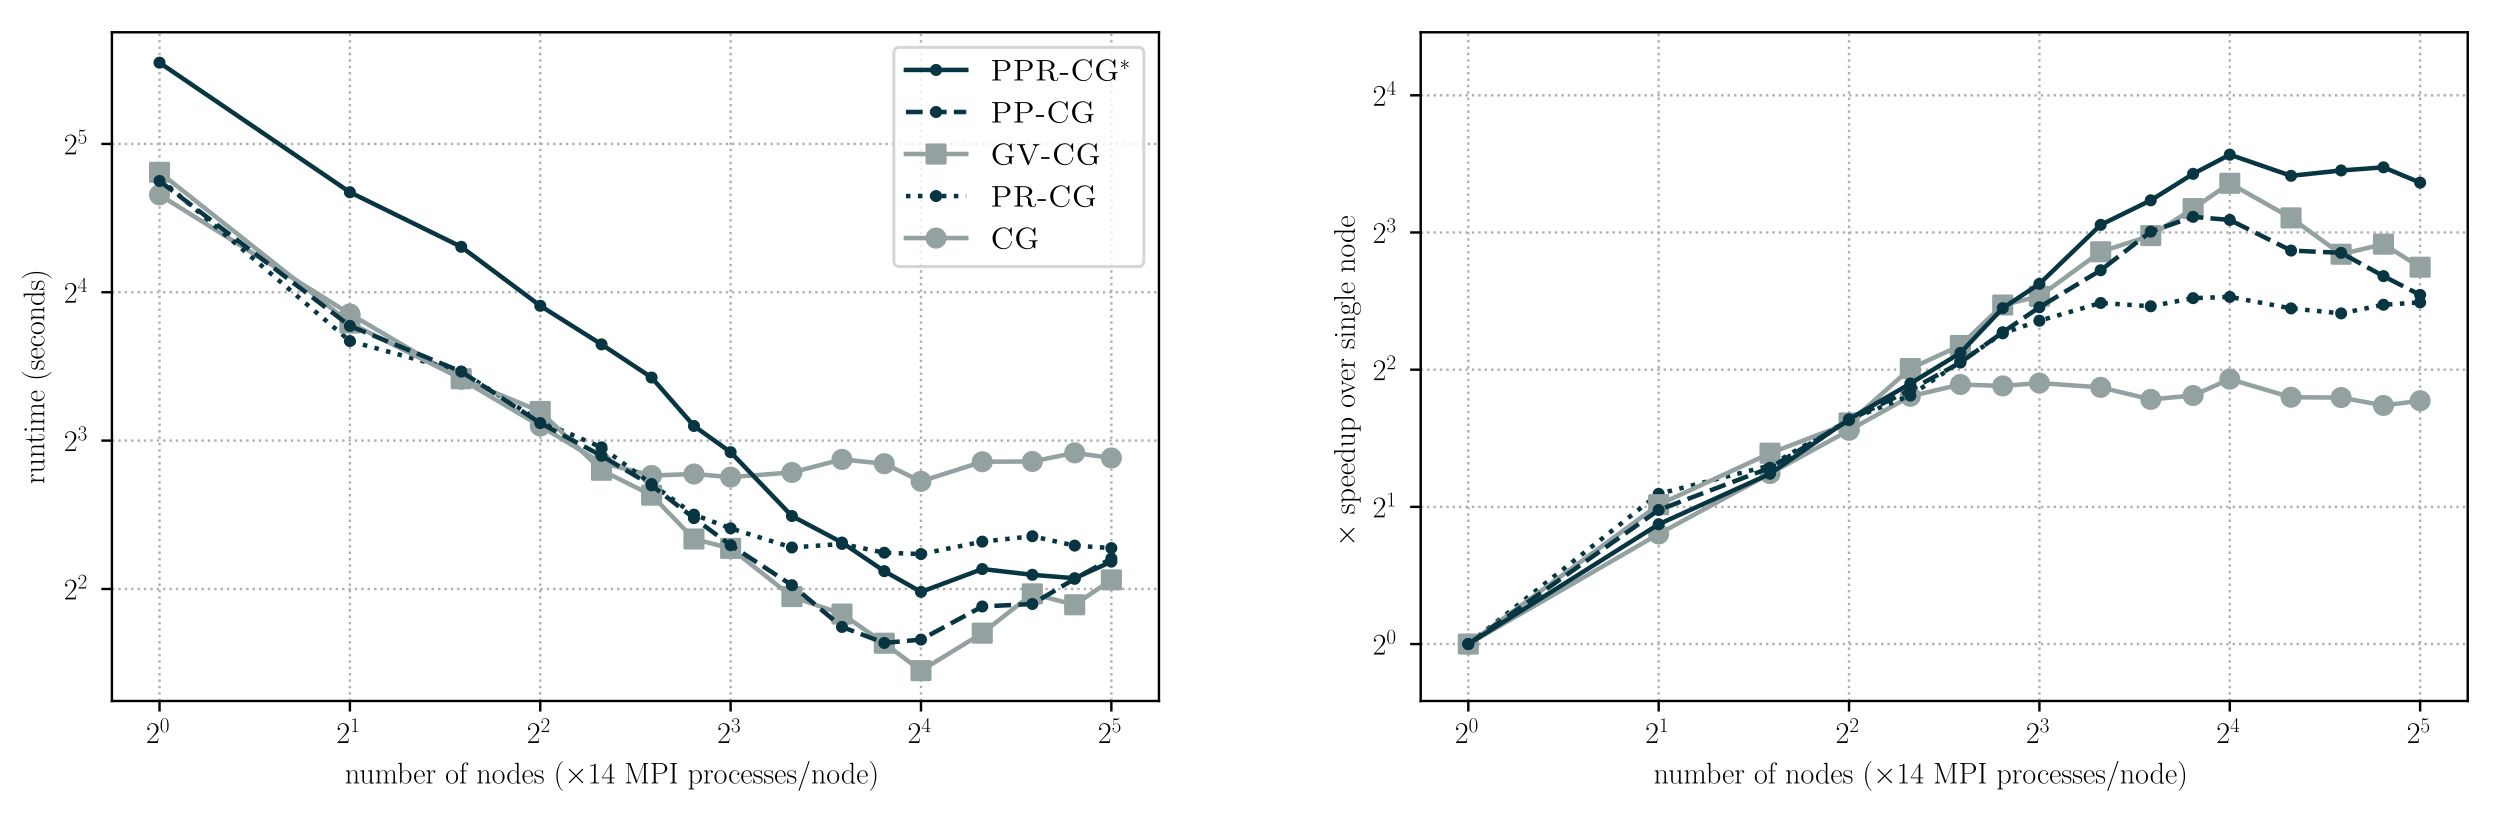 <?xml version="1.0" encoding="utf-8" standalone="no"?>
<!DOCTYPE svg PUBLIC "-//W3C//DTD SVG 1.1//EN"
  "http://www.w3.org/Graphics/SVG/1.1/DTD/svg11.dtd">
<!-- Created with matplotlib (https://matplotlib.org/) -->
<svg height="269.478pt" version="1.1" viewBox="0 0 829.015 269.478" width="829.015pt" xmlns="http://www.w3.org/2000/svg" xmlns:xlink="http://www.w3.org/1999/xlink">
 <defs>
  <style type="text/css">
*{stroke-linecap:butt;stroke-linejoin:round;}
  </style>
 </defs>
 <g id="figure_1">
  <g id="patch_1">
   <path d="M 0 269.478 
L 829.015 269.478 
L 829.015 0 
L 0 0 
z
" style="fill:#ffffff;"/>
  </g>
  <g id="axes_1">
   <g id="patch_2">
    <path d="M 37.115 232.46 
L 384.315 232.46 
L 384.315 10.7 
L 37.115 10.7 
z
" style="fill:#ffffff;"/>
   </g>
   <g id="matplotlib.axis_1">
    <g id="xtick_1">
     <g id="line2d_1">
      <path clip-path="url(#pe2f78de93c)" d="M 52.897 232.46 
L 52.897 10.7 
" style="fill:none;stroke:#b0b0b0;stroke-dasharray:0.8,1.32;stroke-dashoffset:0;stroke-width:0.8;"/>
     </g>
     <g id="line2d_2">
      <defs>
       <path d="M 0 0 
L 0 3.5 
" id="m07c752c1a0" style="stroke:#000000;stroke-width:0.8;"/>
      </defs>
      <g>
       <use style="stroke:#000000;stroke-width:0.8;" x="52.897" xlink:href="#m07c752c1a0" y="232.46"/>
      </g>
     </g>
     <g id="text_1">
      <!-- $2^{0}$ -->
      <defs>
       <path d="M 41.703 15.469 
L 39.906 15.469 
C 38.906 8.391 38.094 7.188 37.703 6.594 
C 37.203 5.797 30 5.797 28.594 5.797 
L 9.406 5.797 
C 13 9.688 20 16.766 28.5 24.938 
C 34.594 30.719 41.703 37.5 41.703 47.391 
C 41.703 59.188 32.297 66 21.797 66 
C 10.797 66 4.094 56.297 4.094 47.297 
C 4.094 43.391 7 42.891 8.203 42.891 
C 9.203 42.891 12.203 43.484 12.203 46.984 
C 12.203 50.094 9.594 51 8.203 51 
C 7.594 51 7 50.891 6.594 50.688 
C 8.5 59.188 14.297 63.391 20.406 63.391 
C 29.094 63.391 34.797 56.5 34.797 47.391 
C 34.797 38.703 29.703 31.219 24 24.734 
L 4.094 2.297 
L 4.094 0 
L 39.297 0 
z
" id="CMR17-50"/>
       <path d="M 42 31.844 
C 42 37.969 41.906 48.422 37.703 56.453 
C 34 63.484 28.094 66 22.906 66 
C 18.094 66 12 63.781 8.203 56.562 
C 4.203 49.016 3.797 39.672 3.797 31.844 
C 3.797 26.109 3.906 17.375 7 9.734 
C 11.297 -0.609 19 -2 22.906 -2 
C 27.5 -2 34.5 -0.109 38.594 9.438 
C 41.594 16.375 42 24.5 42 31.844 
z
M 22.906 -0.406 
C 16.5 -0.406 12.703 5.125 11.297 12.75 
C 10.203 18.688 10.203 27.328 10.203 32.953 
C 10.203 40.688 10.203 47.109 11.5 53.234 
C 13.406 61.781 19 64.391 22.906 64.391 
C 27 64.391 32.297 61.672 34.203 53.438 
C 35.5 47.719 35.594 40.984 35.594 32.953 
C 35.594 26.422 35.594 18.375 34.406 12.453 
C 32.297 1.5 26.406 -0.406 22.906 -0.406 
z
" id="CMR17-48"/>
      </defs>
      <g transform="translate(48.421 246.378)scale(0.1 -0.1)">
       <use transform="scale(0.996)" xlink:href="#CMR17-50"/>
       <use transform="translate(45.69 36.154)scale(0.697)" xlink:href="#CMR17-48"/>
      </g>
     </g>
    </g>
    <g id="xtick_2">
     <g id="line2d_3">
      <path clip-path="url(#pe2f78de93c)" d="M 116.024 232.46 
L 116.024 10.7 
" style="fill:none;stroke:#b0b0b0;stroke-dasharray:0.8,1.32;stroke-dashoffset:0;stroke-width:0.8;"/>
     </g>
     <g id="line2d_4">
      <g>
       <use style="stroke:#000000;stroke-width:0.8;" x="116.024" xlink:href="#m07c752c1a0" y="232.46"/>
      </g>
     </g>
     <g id="text_2">
      <!-- $2^{1}$ -->
      <defs>
       <path d="M 26.594 63.797 
C 26.594 65.891 26.5 66 25.094 66 
C 21.203 61.359 15.297 59.891 9.703 59.688 
C 9.406 59.688 8.906 59.688 8.797 59.5 
C 8.703 59.297 8.703 59.094 8.703 57 
C 11.797 57 17 57.594 21 59.984 
L 21 7.297 
C 21 3.797 20.797 2.594 12.203 2.594 
L 9.203 2.594 
L 9.203 0 
C 14 0.094 19 0.188 23.797 0.188 
C 28.594 0.188 33.594 0.094 38.406 0 
L 38.406 2.594 
L 35.406 2.594 
C 26.797 2.594 26.594 3.688 26.594 7.297 
z
" id="CMR17-49"/>
      </defs>
      <g transform="translate(111.548 246.378)scale(0.1 -0.1)">
       <use transform="scale(0.996)" xlink:href="#CMR17-50"/>
       <use transform="translate(45.69 36.154)scale(0.697)" xlink:href="#CMR17-49"/>
      </g>
     </g>
    </g>
    <g id="xtick_3">
     <g id="line2d_5">
      <path clip-path="url(#pe2f78de93c)" d="M 179.152 232.46 
L 179.152 10.7 
" style="fill:none;stroke:#b0b0b0;stroke-dasharray:0.8,1.32;stroke-dashoffset:0;stroke-width:0.8;"/>
     </g>
     <g id="line2d_6">
      <g>
       <use style="stroke:#000000;stroke-width:0.8;" x="179.152" xlink:href="#m07c752c1a0" y="232.46"/>
      </g>
     </g>
     <g id="text_3">
      <!-- $2^{2}$ -->
      <g transform="translate(174.675 246.378)scale(0.1 -0.1)">
       <use transform="scale(0.996)" xlink:href="#CMR17-50"/>
       <use transform="translate(45.69 36.154)scale(0.697)" xlink:href="#CMR17-50"/>
      </g>
     </g>
    </g>
    <g id="xtick_4">
     <g id="line2d_7">
      <path clip-path="url(#pe2f78de93c)" d="M 242.279 232.46 
L 242.279 10.7 
" style="fill:none;stroke:#b0b0b0;stroke-dasharray:0.8,1.32;stroke-dashoffset:0;stroke-width:0.8;"/>
     </g>
     <g id="line2d_8">
      <g>
       <use style="stroke:#000000;stroke-width:0.8;" x="242.279" xlink:href="#m07c752c1a0" y="232.46"/>
      </g>
     </g>
     <g id="text_4">
      <!-- $2^{3}$ -->
      <defs>
       <path d="M 22.094 34 
C 31 34 34.906 26.141 34.906 17.094 
C 34.906 5.031 28.5 0.391 22.703 0.391 
C 17.406 0.391 8.797 3.016 6.094 10.797 
C 6.594 10.594 7.094 10.594 7.594 10.594 
C 10 10.594 11.797 12.188 11.797 14.797 
C 11.797 17.688 9.594 19 7.594 19 
C 5.906 19 3.297 18.188 3.297 14.484 
C 3.297 5.234 12.297 -2 22.906 -2 
C 34 -2 42.5 6.75 42.5 16.984 
C 42.5 26.844 34.5 34 25 35.094 
C 32.594 36.672 39.906 43.375 39.906 52.391 
C 39.906 60.25 32 66 23 66 
C 13.906 66 5.906 60.344 5.906 52.297 
C 5.906 48.797 8.5 48.188 9.797 48.188 
C 11.906 48.188 13.703 49.484 13.703 52.094 
C 13.703 54.688 11.906 56 9.797 56 
C 9.406 56 8.906 56 8.5 55.797 
C 11.406 62.484 19.297 63.688 22.797 63.688 
C 26.297 63.688 32.906 61.969 32.906 52.297 
C 32.906 49.484 32.5 44.547 29.094 40.219 
C 26.094 36.391 22.703 36.188 19.406 35.891 
C 18.906 35.891 16.594 35.688 16.203 35.688 
C 15.5 35.594 15.094 35.5 15.094 34.797 
C 15.094 34.094 15.203 34 17.203 34 
z
" id="CMR17-51"/>
      </defs>
      <g transform="translate(237.803 246.378)scale(0.1 -0.1)">
       <use transform="scale(0.996)" xlink:href="#CMR17-50"/>
       <use transform="translate(45.69 36.154)scale(0.697)" xlink:href="#CMR17-51"/>
      </g>
     </g>
    </g>
    <g id="xtick_5">
     <g id="line2d_9">
      <path clip-path="url(#pe2f78de93c)" d="M 305.406 232.46 
L 305.406 10.7 
" style="fill:none;stroke:#b0b0b0;stroke-dasharray:0.8,1.32;stroke-dashoffset:0;stroke-width:0.8;"/>
     </g>
     <g id="line2d_10">
      <g>
       <use style="stroke:#000000;stroke-width:0.8;" x="305.406" xlink:href="#m07c752c1a0" y="232.46"/>
      </g>
     </g>
     <g id="text_5">
      <!-- $2^{4}$ -->
      <defs>
       <path d="M 33.594 64.797 
C 33.594 66.891 33.5 67 31.703 67 
L 2 19.594 
L 2 17 
L 27.797 17 
L 27.797 7.188 
C 27.797 3.594 27.594 2.594 20.594 2.594 
L 18.703 2.594 
L 18.703 0 
C 21.906 0.188 27.297 0.188 30.703 0.188 
C 34.094 0.188 39.5 0.188 42.703 0 
L 42.703 2.594 
L 40.797 2.594 
C 33.797 2.594 33.594 3.594 33.594 7.188 
L 33.594 17 
L 43.797 17 
L 43.797 19.594 
L 33.594 19.594 
z
M 28.094 58.172 
L 28.094 19.594 
L 4 19.594 
z
" id="CMR17-52"/>
      </defs>
      <g transform="translate(300.93 246.378)scale(0.1 -0.1)">
       <use transform="scale(0.996)" xlink:href="#CMR17-50"/>
       <use transform="translate(45.69 36.154)scale(0.697)" xlink:href="#CMR17-52"/>
      </g>
     </g>
    </g>
    <g id="xtick_6">
     <g id="line2d_11">
      <path clip-path="url(#pe2f78de93c)" d="M 368.533 232.46 
L 368.533 10.7 
" style="fill:none;stroke:#b0b0b0;stroke-dasharray:0.8,1.32;stroke-dashoffset:0;stroke-width:0.8;"/>
     </g>
     <g id="line2d_12">
      <g>
       <use style="stroke:#000000;stroke-width:0.8;" x="368.533" xlink:href="#m07c752c1a0" y="232.46"/>
      </g>
     </g>
     <g id="text_6">
      <!-- $2^{5}$ -->
      <defs>
       <path d="M 11.406 58.594 
C 12.406 58.188 16.5 56.891 20.703 56.891 
C 30 56.891 35.094 61.891 38 64.688 
C 38 65.484 38 66 37.406 66 
C 37.297 66 37.094 66 36.297 65.594 
C 32.797 64.094 28.703 63 23.703 63 
C 20.703 63 16.203 63.359 11.297 65.484 
C 10.203 66 10 66 9.906 66 
C 9.406 66 9.297 65.891 9.297 63.906 
L 9.297 34.859 
C 9.297 33.016 9.297 32.5 10.297 32.5 
C 10.797 32.5 11 32.703 11.5 33.422 
C 14.703 38.047 19.094 40 24.094 40 
C 27.594 40 35.094 37.734 35.094 20.203 
C 35.094 16.984 35.094 11.188 32.094 6.594 
C 29.594 2.484 25.703 0.391 21.406 0.391 
C 14.797 0.391 8.094 4.984 6.297 12.688 
C 6.703 12.594 7.5 12.391 7.906 12.391 
C 9.203 12.391 11.703 13.094 11.703 16.188 
C 11.703 18.891 9.797 20 7.906 20 
C 5.594 20 4.094 18.594 4.094 15.797 
C 4.094 7.094 11 -2 21.594 -2 
C 31.906 -2 41.703 6.891 41.703 19.797 
C 41.703 32.094 33.906 41.594 24.203 41.594 
C 19.094 41.594 14.797 39.688 11.406 36 
z
" id="CMR17-53"/>
      </defs>
      <g transform="translate(364.057 246.378)scale(0.1 -0.1)">
       <use transform="scale(0.996)" xlink:href="#CMR17-50"/>
       <use transform="translate(45.69 36.154)scale(0.697)" xlink:href="#CMR17-53"/>
      </g>
     </g>
    </g>
    <g id="text_7">
     <!-- number of nodes ($\times 14$ MPI processes/node) -->
     <defs>
      <path d="M 41.5 30.531 
C 41.5 35.656 40.5 44 28.703 44 
C 20.797 44 16.703 37.875 15.203 33.844 
L 15.094 33.844 
L 15.094 44 
L 3.297 42.891 
L 3.297 40.281 
C 9.203 40.281 10.094 39.688 10.094 34.859 
L 10.094 6.922 
C 10.094 3.094 9.703 2.594 3.297 2.594 
L 3.297 0 
C 5.703 0.188 10.094 0.188 12.703 0.188 
C 15.297 0.188 19.797 0.188 22.203 0 
L 22.203 2.594 
C 15.797 2.594 15.406 3 15.406 6.922 
L 15.406 26.219 
C 15.406 35.453 21 42.391 28 42.391 
C 35.406 42.391 36.203 35.766 36.203 30.938 
L 36.203 6.922 
C 36.203 3.094 35.797 2.594 29.406 2.594 
L 29.406 0 
C 31.797 0.188 36.203 0.188 38.797 0.188 
C 41.406 0.188 45.906 0.188 48.297 0 
L 48.297 2.594 
C 41.906 2.594 41.5 3 41.5 6.922 
z
" id="CMR17-110"/>
      <path d="M 29.406 42.891 
L 29.406 40.297 
C 35.297 40.297 36.203 39.688 36.203 34.828 
L 36.203 16.453 
C 36.203 7.969 31.703 0.594 24.297 0.594 
C 16.094 0.594 15.406 5.547 15.406 10.797 
L 15.406 44 
L 3.297 42.891 
L 3.297 40.297 
C 7.297 40.297 10 40.297 10.094 36.25 
L 10.094 16.859 
C 10.094 10.094 10.094 5.75 12.703 2.922 
C 14 1.609 16.5 -1 23.703 -1 
C 32.203 -1 35.5 6.25 36.297 8.375 
L 36.406 8.375 
L 36.406 -1 
L 48.297 -0.203 
L 48.297 2.406 
C 42.406 2.406 41.5 3.016 41.5 7.859 
L 41.5 44 
z
" id="CMR17-117"/>
      <path d="M 67.594 30.531 
C 67.594 35.562 66.703 44 54.797 44 
C 48 44 43.297 39.375 41.5 33.953 
L 41.406 33.953 
C 40.203 42.188 34.297 44 28.703 44 
C 20.797 44 16.703 37.875 15.203 33.844 
L 15.094 33.844 
L 15.094 44 
L 3.297 42.891 
L 3.297 40.281 
C 9.203 40.281 10.094 39.688 10.094 34.859 
L 10.094 6.922 
C 10.094 3.094 9.703 2.594 3.297 2.594 
L 3.297 0 
C 5.703 0.188 10.094 0.188 12.703 0.188 
C 15.297 0.188 19.797 0.188 22.203 0 
L 22.203 2.594 
C 15.797 2.594 15.406 3 15.406 6.922 
L 15.406 26.219 
C 15.406 35.453 21 42.391 28 42.391 
C 35.406 42.391 36.203 35.766 36.203 30.938 
L 36.203 6.922 
C 36.203 3.094 35.797 2.594 29.406 2.594 
L 29.406 0 
C 31.797 0.188 36.203 0.188 38.797 0.188 
C 41.406 0.188 45.906 0.188 48.297 0 
L 48.297 2.594 
C 41.906 2.594 41.5 3 41.5 6.922 
L 41.5 26.219 
C 41.5 35.453 47.094 42.391 54.094 42.391 
C 61.5 42.391 62.297 35.766 62.297 30.938 
L 62.297 6.922 
C 62.297 3.094 61.906 2.594 55.5 2.594 
L 55.5 0 
C 57.906 0.188 62.297 0.188 64.906 0.188 
C 67.5 0.188 72 0.188 74.406 0 
L 74.406 2.594 
C 68 2.594 67.594 3 67.594 6.922 
z
" id="CMR17-109"/>
      <path d="M 15 69 
L 3.094 67.891 
L 3.094 65.297 
C 9 65.297 9.906 64.703 9.906 60.047 
L 9.906 -0.203 
L 11.703 -0.203 
L 14.594 6.953 
C 17.5 2.203 21.797 -1 27.594 -1 
C 37.594 -1 47.703 7.859 47.703 21.594 
C 47.703 34.516 38.703 44 28.594 44 
C 22.406 44 18 40.672 15 36.734 
z
M 15.203 31.594 
C 15.203 33.406 15.203 33.703 16.594 35.828 
C 20.5 41.891 26.094 42.391 28 42.391 
C 31 42.391 41.297 40.781 41.297 21.688 
C 41.297 1.703 29.5 0.594 27.094 0.594 
C 24 0.594 19.5 1.797 16.297 7.656 
C 15.203 9.578 15.203 9.781 15.203 11.594 
z
" id="CMR17-98"/>
      <path d="M 38.094 23.484 
C 38.5 23.891 38.5 24.094 38.5 25.094 
C 38.5 35.172 33.094 44 21.703 44 
C 11.094 44 2.703 33.984 2.703 21.781 
C 2.703 8.656 12.203 -1 22.797 -1 
C 34 -1 38.406 9.672 38.406 11.797 
C 38.406 12.5 37.797 12.5 37.594 12.5 
C 36.906 12.5 36.797 12.297 36.406 11.078 
C 34.203 4.219 28.703 0.797 23.5 0.797 
C 19.203 0.797 14.906 3.219 12.203 7.656 
C 9.094 12.797 9.094 18.75 9.094 23.484 
z
M 9.203 25 
C 9.906 39.234 17.594 42.391 21.594 42.391 
C 28.406 42.391 33 36.062 33.094 25 
z
" id="CMR17-101"/>
      <path d="M 15 23.703 
C 15 33.344 19.094 42.391 26.594 42.391 
C 27.297 42.391 28 42.297 28.703 41.984 
C 28.703 41.984 26.5 41.281 26.5 38.672 
C 26.5 36.266 28.406 35.266 29.906 35.266 
C 31.094 35.266 33.297 35.969 33.297 38.781 
C 33.297 41.984 30.094 44 26.703 44 
C 19.094 44 15.797 36.562 14.797 33.047 
L 14.703 33.047 
L 14.703 44 
L 3.094 42.891 
L 3.094 40.281 
C 9 40.281 9.906 39.688 9.906 34.859 
L 9.906 6.922 
C 9.906 3.094 9.5 2.594 3.094 2.594 
L 3.094 0 
C 5.5 0.188 10.094 0.188 12.703 0.188 
C 15.594 0.188 20.703 0.188 23.406 0 
L 23.406 2.594 
C 16.203 2.594 15 2.594 15 7.109 
z
" id="CMR17-114"/>
      <path d="M 43.094 21.188 
C 43.094 34 33.797 44 22.906 44 
C 12 44 2.703 34 2.703 21.188 
C 2.703 8.594 12 -1 22.906 -1 
C 33.797 -1 43.094 8.594 43.094 21.188 
z
M 22.906 0.797 
C 18.203 0.797 14.203 3.594 11.906 7.5 
C 9.406 12 9.094 17.594 9.094 22 
C 9.094 26.188 9.297 31.391 11.906 35.891 
C 13.906 39.188 17.797 42.391 22.906 42.391 
C 27.406 42.391 31.203 39.891 33.594 36.391 
C 36.703 31.688 36.703 25.094 36.703 22 
C 36.703 18.094 36.5 12.094 33.797 7.297 
C 31 2.688 26.703 0.797 22.906 0.797 
z
" id="CMR17-111"/>
      <path d="M 15.297 40.391 
L 26.703 40.391 
L 26.703 43 
L 15.094 43 
L 15.094 55.297 
C 15.094 63.688 19.297 68.391 23.594 68.391 
C 24.906 68.391 26.406 68.172 27.406 67.797 
C 26.594 67.594 24.5 66.891 24.5 64.391 
C 24.5 61.797 26.5 61 27.906 61 
C 29.297 61 31.297 61.797 31.297 64.391 
C 31.297 68.016 27.703 70 23.703 70 
C 18 70 10.203 65.797 10.203 55.094 
L 10.203 43 
L 2.203 43 
L 2.203 40.391 
L 10.203 40.391 
L 10.203 6.891 
C 10.203 3.094 9.797 2.594 3.406 2.594 
L 3.406 0 
C 5.797 0.188 10.406 0.188 13 0.188 
C 15.906 0.188 21 0.188 23.703 0 
L 23.703 2.594 
C 16.5 2.594 15.297 2.594 15.297 7.094 
z
" id="CMR17-102"/>
      <path d="M 29.203 67.891 
L 29.203 65.297 
C 35.094 65.297 36 64.703 36 60.047 
L 36 37.047 
C 35.594 37.547 31.5 44 23.406 44 
C 13.203 44 3.297 34.812 3.297 21.5 
C 3.297 8.266 12.594 -1 22.406 -1 
C 30.906 -1 35.297 5.641 35.797 6.344 
L 35.797 -1 
L 47.906 -0.203 
L 47.906 2.406 
C 42 2.406 41.094 3.016 41.094 7.859 
L 41.094 69 
z
M 35.797 11.906 
C 35.797 8.875 34 6.141 31.703 4.125 
C 28.297 1.094 24.906 0.594 23 0.594 
C 20.094 0.594 9.703 2.109 9.703 21.391 
C 9.703 41.188 21.297 42.391 23.906 42.391 
C 28.5 42.391 32.203 39.766 34.5 36.141 
C 35.797 34.016 35.797 33.703 35.797 31.891 
z
" id="CMR17-100"/>
      <path d="M 30.906 42 
C 30.906 43.797 30.797 43.891 30.203 43.891 
C 29.797 43.891 29.703 43.797 28.5 42.297 
C 28.203 41.891 27.297 40.891 27 40.5 
C 23.797 43.891 19.297 44 17.594 44 
C 6.5 44 2.5 38.188 2.5 32.391 
C 2.5 23.391 12.703 21.297 15.594 20.688 
C 21.906 19.391 24.094 19 26.203 17.188 
C 27.5 16 29.703 13.797 29.703 10.188 
C 29.703 6 27.297 0.594 18.094 0.594 
C 9.406 0.594 6.297 7.188 4.5 16 
C 4.203 17.391 4.203 17.5 3.406 17.5 
C 2.594 17.5 2.5 17.391 2.5 15.391 
L 2.5 1 
C 2.5 -0.812 2.594 -0.906 3.203 -0.906 
C 3.703 -0.906 3.797 -0.812 4.297 0 
C 4.906 0.891 6.406 3.297 7 4.297 
C 9 1.594 12.5 -1 18.094 -1 
C 28 -1 33.297 4.391 33.297 12.188 
C 33.297 17.297 30.594 20 29.297 21.188 
C 26.297 24.297 22.797 25 18.594 25.797 
C 13.094 27 6.094 28.391 6.094 34.5 
C 6.094 37.094 7.5 42.594 17.594 42.594 
C 28.297 42.594 28.906 32.594 29.094 29.391 
C 29.203 28.891 29.703 28.797 30 28.797 
C 30.906 28.797 30.906 29.094 30.906 30.797 
z
" id="CMR17-115"/>
      <path d="M 30.594 -24.406 
C 30.594 -24.312 30.594 -24.109 30.297 -23.812 
C 25.703 -19.109 13.406 -6.297 13.406 24.938 
C 13.406 56.172 25.5 68.875 30.406 73.891 
C 30.406 73.984 30.594 74.188 30.594 74.484 
C 30.594 74.797 30.297 75 29.906 75 
C 28.797 75 20.297 67.578 15.406 56.562 
C 10.406 45.453 9 34.656 9 25.047 
C 9 17.828 9.703 5.625 15.703 -7.297 
C 20.5 -17.703 28.703 -25 29.906 -25 
C 30.406 -25 30.594 -24.812 30.594 -24.406 
z
" id="CMR17-40"/>
      <path d="M 38.906 27.734 
L 18.906 47.594 
C 17.703 48.797 17.5 49 16.703 49 
C 15.703 49 14.703 48.094 14.703 47 
C 14.703 46.297 14.906 46.094 16 45 
L 36 24.938 
L 16 4.891 
C 14.906 3.797 14.703 3.594 14.703 2.891 
C 14.703 1.797 15.703 0.891 16.703 0.891 
C 17.5 0.891 17.703 1.094 18.906 2.297 
L 38.797 22.156 
L 59.5 1.484 
C 59.703 1.391 60.406 0.891 61 0.891 
C 62.203 0.891 63 1.797 63 2.891 
C 63 3.094 63 3.484 62.703 3.984 
C 62.594 4.188 46.703 19.859 41.703 24.938 
L 60 43.203 
C 60.5 43.797 62 45.094 62.5 45.703 
C 62.594 45.891 63 46.297 63 47 
C 63 48.094 62.203 49 61 49 
C 60.203 49 59.797 48.594 58.703 47.5 
z
" id="CMSY10-2"/>
      <path d="M 20.906 66.391 
C 20.297 67.891 20.203 68 18.094 68 
L 5.297 68 
L 5.297 65.391 
C 12.203 65.391 13.297 65.391 13.297 60.906 
L 13.297 9.75 
C 13.297 7.266 13.297 2.594 5.297 2.594 
L 5.297 0 
C 7.594 0.188 11.797 0.188 14.297 0.188 
C 16.797 0.188 21 0.188 23.297 0 
L 23.297 2.594 
C 15.297 2.594 15.297 7.266 15.297 9.75 
L 15.297 64.984 
L 15.406 64.984 
L 38.906 1.594 
C 39.297 0.594 39.5 0 40.297 0 
C 41.094 0 41.297 0.594 41.703 1.594 
L 65.406 65.484 
L 65.5 65.484 
L 65.5 7.078 
C 65.5 2.594 64.406 2.594 57.5 2.594 
L 57.5 0 
C 60.203 0.188 65.594 0.188 68.5 0.188 
C 71.406 0.188 76.906 0.188 79.594 0 
L 79.594 2.594 
C 72.703 2.594 71.594 2.594 71.594 7.078 
L 71.594 60.906 
C 71.594 65.391 72.703 65.391 79.594 65.391 
L 79.594 68 
L 66.906 68 
C 64.797 68 64.703 67.891 64.094 66.391 
L 42.5 8.062 
z
" id="CMR17-77"/>
      <path d="M 19.797 32 
L 35.797 32 
C 48.703 32 58.094 40.359 58.094 49.797 
C 58.094 59.234 48.906 68 35.797 68 
L 5.203 68 
L 5.203 65.391 
C 12.094 65.391 13.203 65.391 13.203 60.922 
L 13.203 7.078 
C 13.203 2.594 12.094 2.594 5.203 2.594 
L 5.203 0 
C 8.094 0.188 13.406 0.188 16.5 0.188 
C 19.594 0.188 24.906 0.188 27.797 0 
L 27.797 2.594 
C 20.906 2.594 19.797 2.594 19.797 7.078 
z
M 19.594 34.094 
L 19.594 61.516 
C 19.594 64.891 19.797 65.391 23.797 65.391 
L 33.906 65.391 
C 46.797 65.391 50.5 58.047 50.5 49.797 
C 50.5 40.75 46.094 34.094 33.906 34.094 
z
" id="CMR17-80"/>
      <path d="M 19.703 60.906 
C 19.703 65.391 20.906 65.391 28.094 65.391 
L 28.094 68 
C 24.906 67.797 19.797 67.797 16.406 67.797 
C 13 67.797 7.906 67.797 4.703 68 
L 4.703 65.391 
C 11.906 65.391 13.094 65.391 13.094 60.906 
L 13.094 7.078 
C 13.094 2.594 11.906 2.594 4.703 2.594 
L 4.703 0 
C 7.906 0.188 13 0.188 16.406 0.188 
C 19.797 0.188 24.906 0.188 28.094 0 
L 28.094 2.594 
C 20.906 2.594 19.703 2.594 19.703 7.078 
z
" id="CMR17-73"/>
      <path d="M 22 -17.406 
C 15.594 -17.406 15.203 -17 15.203 -13.031 
L 15.203 5.938 
C 18.094 1.703 22.297 -1 27.594 -1 
C 37.594 -1 47.703 7.859 47.703 21.594 
C 47.703 34.312 39 44 28.703 44 
C 22.703 44 17.797 40.672 15 36.641 
L 15 44 
L 3.094 42.891 
L 3.094 40.266 
C 9 40.266 9.906 39.672 9.906 34.812 
L 9.906 -13.031 
C 9.906 -16.891 9.5 -17.406 3.094 -17.406 
L 3.094 -20 
C 5.5 -19.812 9.906 -19.812 12.5 -19.812 
C 15.094 -19.812 19.594 -19.812 22 -20 
z
M 15.203 31.484 
C 15.203 32.906 15.203 35.016 19.094 38.766 
C 19.594 39.156 23 42.188 28 42.188 
C 35.297 42.188 41.297 33 41.297 21.5 
C 41.297 9.984 34.906 0.594 27 0.594 
C 23.406 0.594 19.5 2.312 16.5 7.047 
C 15.203 9.281 15.203 9.875 15.203 11.5 
z
" id="CMR17-112"/>
      <path d="M 34.906 35 
C 33 35 30.203 35 30.203 31.484 
C 30.203 28.688 32.5 27.891 33.797 27.891 
C 34.5 27.891 37.406 28.188 37.406 31.688 
C 37.406 38.688 30.594 44 22.906 44 
C 12.297 44 3.297 34.391 3.297 21.547 
C 3.297 8.141 12.703 -1 22.906 -1 
C 35.297 -1 38.406 10.562 38.406 11.672 
C 38.406 12.078 38.297 12.375 37.594 12.375 
C 36.906 12.375 36.797 12.281 36.406 10.969 
C 33.797 2.812 28.094 0.797 23.797 0.797 
C 17.406 0.797 9.703 6.734 9.703 21.641 
C 9.703 36.844 17.094 42.188 23 42.188 
C 26.906 42.188 32.703 40.344 34.906 35 
z
" id="CMR17-99"/>
      <path d="M 40.703 71.484 
C 41.203 72.781 41.203 72.984 41.203 73.188 
C 41.203 74.391 40.297 75 39.5 75 
C 38.297 75 37.906 74.188 37.5 72.984 
L 5.094 -21.5 
C 4.594 -22.812 4.594 -23 4.594 -23.203 
C 4.594 -24.406 5.5 -25 6.297 -25 
C 7.5 -25 7.906 -24.203 8.297 -23 
z
" id="CMR17-47"/>
      <path d="M 26.297 24.938 
C 26.297 32.141 25.594 44.359 19.594 57.266 
C 14.797 67.688 6.594 75 5.406 75 
C 5.094 75 4.703 74.891 4.703 74.391 
C 4.703 74.188 4.797 74.094 4.906 73.891 
C 9.703 68.875 21.906 56.172 21.906 25.047 
C 21.906 -6.188 9.797 -18.906 4.906 -23.906 
C 4.797 -24.109 4.703 -24.203 4.703 -24.406 
C 4.703 -24.906 5.094 -25 5.406 -25 
C 6.5 -25 15 -17.609 19.906 -6.594 
C 24.906 4.516 26.297 15.328 26.297 24.938 
z
" id="CMR17-41"/>
     </defs>
     <g transform="translate(114.34 259.788)scale(0.1 -0.1)">
      <use transform="scale(0.996)" xlink:href="#CMR17-110"/>
      <use transform="translate(48.293 0)scale(0.996)" xlink:href="#CMR17-117"/>
      <use transform="translate(99.188 0)scale(0.996)" xlink:href="#CMR17-109"/>
      <use transform="translate(173.505 0)scale(0.996)" xlink:href="#CMR17-98"/>
      <use transform="translate(227.003 0)scale(0.996)" xlink:href="#CMR17-101"/>
      <use transform="translate(267.489 0)scale(0.996)" xlink:href="#CMR17-114"/>
      <use transform="translate(332.846 0)scale(0.996)" xlink:href="#CMR17-111"/>
      <use transform="translate(378.536 0)scale(0.996)" xlink:href="#CMR17-102"/>
      <use transform="translate(436.086 0)scale(0.996)" xlink:href="#CMR17-110"/>
      <use transform="translate(486.981 0)scale(0.996)" xlink:href="#CMR17-111"/>
      <use transform="translate(535.274 0)scale(0.996)" xlink:href="#CMR17-100"/>
      <use transform="translate(586.169 0)scale(0.996)" xlink:href="#CMR17-101"/>
      <use transform="translate(626.655 0)scale(0.996)" xlink:href="#CMR17-115"/>
      <use transform="translate(692.532 0)scale(0.996)" xlink:href="#CMR17-40"/>
      <use transform="translate(727.813 0)scale(0.996)" xlink:href="#CMSY10-2"/>
      <use transform="translate(805.3 0)scale(0.996)" xlink:href="#CMR17-49"/>
      <use transform="translate(850.991 0)scale(0.996)" xlink:href="#CMR17-52"/>
      <use transform="translate(926.757 0)scale(0.996)" xlink:href="#CMR17-77"/>
      <use transform="translate(1011.444 0)scale(0.996)" xlink:href="#CMR17-80"/>
      <use transform="translate(1074.031 0)scale(0.996)" xlink:href="#CMR17-73"/>
      <use transform="translate(1136.745 0)scale(0.996)" xlink:href="#CMR17-112"/>
      <use transform="translate(1187.64 0)scale(0.996)" xlink:href="#CMR17-114"/>
      <use transform="translate(1222.921 0)scale(0.996)" xlink:href="#CMR17-111"/>
      <use transform="translate(1271.214 0)scale(0.996)" xlink:href="#CMR17-99"/>
      <use transform="translate(1311.7 0)scale(0.996)" xlink:href="#CMR17-101"/>
      <use transform="translate(1352.185 0)scale(0.996)" xlink:href="#CMR17-115"/>
      <use transform="translate(1387.987 0)scale(0.996)" xlink:href="#CMR17-115"/>
      <use transform="translate(1423.788 0)scale(0.996)" xlink:href="#CMR17-101"/>
      <use transform="translate(1464.274 0)scale(0.996)" xlink:href="#CMR17-115"/>
      <use transform="translate(1500.075 0)scale(0.996)" xlink:href="#CMR17-47"/>
      <use transform="translate(1545.765 0)scale(0.996)" xlink:href="#CMR17-110"/>
      <use transform="translate(1596.661 0)scale(0.996)" xlink:href="#CMR17-111"/>
      <use transform="translate(1644.954 0)scale(0.996)" xlink:href="#CMR17-100"/>
      <use transform="translate(1695.849 0)scale(0.996)" xlink:href="#CMR17-101"/>
      <use transform="translate(1736.335 0)scale(0.996)" xlink:href="#CMR17-41"/>
     </g>
    </g>
   </g>
   <g id="matplotlib.axis_2">
    <g id="ytick_1">
     <g id="line2d_13">
      <path clip-path="url(#pe2f78de93c)" d="M 37.115 195.309 
L 384.315 195.309 
" style="fill:none;stroke:#b0b0b0;stroke-dasharray:0.8,1.32;stroke-dashoffset:0;stroke-width:0.8;"/>
     </g>
     <g id="line2d_14">
      <defs>
       <path d="M 0 0 
L -3.5 0 
" id="meb7cbce522" style="stroke:#000000;stroke-width:0.8;"/>
      </defs>
      <g>
       <use style="stroke:#000000;stroke-width:0.8;" x="37.115" xlink:href="#meb7cbce522" y="195.309"/>
      </g>
     </g>
     <g id="text_8">
      <!-- $2^{2}$ -->
      <g transform="translate(21.163 198.769)scale(0.1 -0.1)">
       <use transform="scale(0.996)" xlink:href="#CMR17-50"/>
       <use transform="translate(45.69 36.154)scale(0.697)" xlink:href="#CMR17-50"/>
      </g>
     </g>
    </g>
    <g id="ytick_2">
     <g id="line2d_15">
      <path clip-path="url(#pe2f78de93c)" d="M 37.115 146.113 
L 384.315 146.113 
" style="fill:none;stroke:#b0b0b0;stroke-dasharray:0.8,1.32;stroke-dashoffset:0;stroke-width:0.8;"/>
     </g>
     <g id="line2d_16">
      <g>
       <use style="stroke:#000000;stroke-width:0.8;" x="37.115" xlink:href="#meb7cbce522" y="146.113"/>
      </g>
     </g>
     <g id="text_9">
      <!-- $2^{3}$ -->
      <g transform="translate(21.163 149.573)scale(0.1 -0.1)">
       <use transform="scale(0.996)" xlink:href="#CMR17-50"/>
       <use transform="translate(45.69 36.154)scale(0.697)" xlink:href="#CMR17-51"/>
      </g>
     </g>
    </g>
    <g id="ytick_3">
     <g id="line2d_17">
      <path clip-path="url(#pe2f78de93c)" d="M 37.115 96.917 
L 384.315 96.917 
" style="fill:none;stroke:#b0b0b0;stroke-dasharray:0.8,1.32;stroke-dashoffset:0;stroke-width:0.8;"/>
     </g>
     <g id="line2d_18">
      <g>
       <use style="stroke:#000000;stroke-width:0.8;" x="37.115" xlink:href="#meb7cbce522" y="96.917"/>
      </g>
     </g>
     <g id="text_10">
      <!-- $2^{4}$ -->
      <g transform="translate(21.163 100.377)scale(0.1 -0.1)">
       <use transform="scale(0.996)" xlink:href="#CMR17-50"/>
       <use transform="translate(45.69 36.154)scale(0.697)" xlink:href="#CMR17-52"/>
      </g>
     </g>
    </g>
    <g id="ytick_4">
     <g id="line2d_19">
      <path clip-path="url(#pe2f78de93c)" d="M 37.115 47.721 
L 384.315 47.721 
" style="fill:none;stroke:#b0b0b0;stroke-dasharray:0.8,1.32;stroke-dashoffset:0;stroke-width:0.8;"/>
     </g>
     <g id="line2d_20">
      <g>
       <use style="stroke:#000000;stroke-width:0.8;" x="37.115" xlink:href="#meb7cbce522" y="47.721"/>
      </g>
     </g>
     <g id="text_11">
      <!-- $2^{5}$ -->
      <g transform="translate(21.163 51.18)scale(0.1 -0.1)">
       <use transform="scale(0.996)" xlink:href="#CMR17-50"/>
       <use transform="translate(45.69 36.154)scale(0.697)" xlink:href="#CMR17-53"/>
      </g>
     </g>
    </g>
    <g id="text_12">
     <!-- runtime (seconds) -->
     <defs>
      <path d="M 15.094 40.391 
L 29.094 40.391 
L 29.094 43 
L 15.094 43 
L 15.094 62 
L 13.297 62 
C 13.094 51.438 9.594 42.188 1.094 41.984 
L 1.094 40.391 
L 9.797 40.391 
L 9.797 12.156 
C 9.797 10.234 9.797 -1 21.406 -1 
C 27.297 -1 30.703 4.812 30.703 12.25 
L 30.703 17.984 
L 28.906 17.984 
L 28.906 12.344 
C 28.906 5.422 26.203 0.797 22 0.797 
C 19.094 0.797 15.094 2.797 15.094 11.953 
z
" id="CMR17-116"/>
      <path d="M 15.5 61.891 
C 15.5 64.094 13.703 66 11.406 66 
C 9.203 66 7.297 64.188 7.297 61.891 
C 7.297 59.688 9.094 57.797 11.406 57.797 
C 13.594 57.797 15.5 59.594 15.5 61.891 
z
M 3.797 42.891 
L 3.797 40.297 
C 9.406 40.297 10.203 39.688 10.203 34.859 
L 10.203 6.922 
C 10.203 3.094 9.797 2.594 3.406 2.594 
L 3.406 0 
C 5.797 0.188 10.094 0.188 12.594 0.188 
C 15 0.188 19.094 0.188 21.406 0 
L 21.406 2.594 
C 15.5 2.594 15.297 3.203 15.297 6.812 
L 15.297 44 
z
" id="CMR17-105"/>
     </defs>
     <g transform="translate(14.672 160.531)rotate(-90)scale(0.1 -0.1)">
      <use transform="scale(0.996)" xlink:href="#CMR17-114"/>
      <use transform="translate(35.281 0)scale(0.996)" xlink:href="#CMR17-117"/>
      <use transform="translate(86.176 0)scale(0.996)" xlink:href="#CMR17-110"/>
      <use transform="translate(134.469 0)scale(0.996)" xlink:href="#CMR17-116"/>
      <use transform="translate(169.75 0)scale(0.996)" xlink:href="#CMR17-105"/>
      <use transform="translate(194.621 0)scale(0.996)" xlink:href="#CMR17-109"/>
      <use transform="translate(271.54 0)scale(0.996)" xlink:href="#CMR17-101"/>
      <use transform="translate(342.102 0)scale(0.996)" xlink:href="#CMR17-40"/>
      <use transform="translate(377.383 0)scale(0.996)" xlink:href="#CMR17-115"/>
      <use transform="translate(413.184 0)scale(0.996)" xlink:href="#CMR17-101"/>
      <use transform="translate(453.67 0)scale(0.996)" xlink:href="#CMR17-99"/>
      <use transform="translate(494.156 0)scale(0.996)" xlink:href="#CMR17-111"/>
      <use transform="translate(539.846 0)scale(0.996)" xlink:href="#CMR17-110"/>
      <use transform="translate(590.741 0)scale(0.996)" xlink:href="#CMR17-100"/>
      <use transform="translate(641.637 0)scale(0.996)" xlink:href="#CMR17-115"/>
      <use transform="translate(677.438 0)scale(0.996)" xlink:href="#CMR17-41"/>
     </g>
    </g>
   </g>
   <g id="line2d_21">
    <path clip-path="url(#pe2f78de93c)" d="M 52.897 64.613 
L 116.024 104.106 
L 152.951 125.758 
L 179.152 141.273 
L 199.474 153.465 
L 216.079 157.69 
L 230.118 157.186 
L 242.279 158.211 
L 262.601 156.662 
L 279.206 152.347 
L 293.245 153.759 
L 305.406 159.616 
L 325.729 153.119 
L 342.333 153.022 
L 356.372 150.177 
L 368.533 151.866 
" style="fill:none;stroke:#93a1a1;stroke-linecap:square;stroke-width:1.5;"/>
    <defs>
     <path d="M 0 3 
C 0.796 3 1.559 2.684 2.121 2.121 
C 2.684 1.559 3 0.796 3 0 
C 3 -0.796 2.684 -1.559 2.121 -2.121 
C 1.559 -2.684 0.796 -3 0 -3 
C -0.796 -3 -1.559 -2.684 -2.121 -2.121 
C -2.684 -1.559 -3 -0.796 -3 0 
C -3 0.796 -2.684 1.559 -2.121 2.121 
C -1.559 2.684 -0.796 3 0 3 
z
" id="mfabe2c0152" style="stroke:#93a1a1;"/>
    </defs>
    <g clip-path="url(#pe2f78de93c)">
     <use style="fill:#93a1a1;stroke:#93a1a1;" x="52.897" xlink:href="#mfabe2c0152" y="64.613"/>
     <use style="fill:#93a1a1;stroke:#93a1a1;" x="116.024" xlink:href="#mfabe2c0152" y="104.106"/>
     <use style="fill:#93a1a1;stroke:#93a1a1;" x="152.951" xlink:href="#mfabe2c0152" y="125.758"/>
     <use style="fill:#93a1a1;stroke:#93a1a1;" x="179.152" xlink:href="#mfabe2c0152" y="141.273"/>
     <use style="fill:#93a1a1;stroke:#93a1a1;" x="199.474" xlink:href="#mfabe2c0152" y="153.465"/>
     <use style="fill:#93a1a1;stroke:#93a1a1;" x="216.079" xlink:href="#mfabe2c0152" y="157.69"/>
     <use style="fill:#93a1a1;stroke:#93a1a1;" x="230.118" xlink:href="#mfabe2c0152" y="157.186"/>
     <use style="fill:#93a1a1;stroke:#93a1a1;" x="242.279" xlink:href="#mfabe2c0152" y="158.211"/>
     <use style="fill:#93a1a1;stroke:#93a1a1;" x="262.601" xlink:href="#mfabe2c0152" y="156.662"/>
     <use style="fill:#93a1a1;stroke:#93a1a1;" x="279.206" xlink:href="#mfabe2c0152" y="152.347"/>
     <use style="fill:#93a1a1;stroke:#93a1a1;" x="293.245" xlink:href="#mfabe2c0152" y="153.759"/>
     <use style="fill:#93a1a1;stroke:#93a1a1;" x="305.406" xlink:href="#mfabe2c0152" y="159.616"/>
     <use style="fill:#93a1a1;stroke:#93a1a1;" x="325.729" xlink:href="#mfabe2c0152" y="153.119"/>
     <use style="fill:#93a1a1;stroke:#93a1a1;" x="342.333" xlink:href="#mfabe2c0152" y="153.022"/>
     <use style="fill:#93a1a1;stroke:#93a1a1;" x="356.372" xlink:href="#mfabe2c0152" y="150.177"/>
     <use style="fill:#93a1a1;stroke:#93a1a1;" x="368.533" xlink:href="#mfabe2c0152" y="151.866"/>
    </g>
   </g>
   <g id="line2d_22">
    <path clip-path="url(#pe2f78de93c)" d="M 52.897 59.239 
L 116.024 113.095 
L 152.951 123.266 
L 179.152 139.68 
L 199.474 148.349 
L 216.079 160.504 
L 230.118 170.661 
L 242.279 175.195 
L 262.601 181.554 
L 279.206 180.373 
L 293.245 183.285 
L 305.406 183.73 
L 325.729 179.61 
L 342.333 177.82 
L 356.372 180.922 
L 368.533 181.756 
" style="fill:none;stroke:#073642;stroke-dasharray:1.5,2.475;stroke-dashoffset:0;stroke-width:1.5;"/>
    <defs>
     <path d="M 0 1.5 
C 0.398 1.5 0.779 1.342 1.061 1.061 
C 1.342 0.779 1.5 0.398 1.5 0 
C 1.5 -0.398 1.342 -0.779 1.061 -1.061 
C 0.779 -1.342 0.398 -1.5 0 -1.5 
C -0.398 -1.5 -0.779 -1.342 -1.061 -1.061 
C -1.342 -0.779 -1.5 -0.398 -1.5 0 
C -1.5 0.398 -1.342 0.779 -1.061 1.061 
C -0.779 1.342 -0.398 1.5 0 1.5 
z
" id="m368ff46e46" style="stroke:#073642;"/>
    </defs>
    <g clip-path="url(#pe2f78de93c)">
     <use style="fill:#073642;stroke:#073642;" x="52.897" xlink:href="#m368ff46e46" y="59.239"/>
     <use style="fill:#073642;stroke:#073642;" x="116.024" xlink:href="#m368ff46e46" y="113.095"/>
     <use style="fill:#073642;stroke:#073642;" x="152.951" xlink:href="#m368ff46e46" y="123.266"/>
     <use style="fill:#073642;stroke:#073642;" x="179.152" xlink:href="#m368ff46e46" y="139.68"/>
     <use style="fill:#073642;stroke:#073642;" x="199.474" xlink:href="#m368ff46e46" y="148.349"/>
     <use style="fill:#073642;stroke:#073642;" x="216.079" xlink:href="#m368ff46e46" y="160.504"/>
     <use style="fill:#073642;stroke:#073642;" x="230.118" xlink:href="#m368ff46e46" y="170.661"/>
     <use style="fill:#073642;stroke:#073642;" x="242.279" xlink:href="#m368ff46e46" y="175.195"/>
     <use style="fill:#073642;stroke:#073642;" x="262.601" xlink:href="#m368ff46e46" y="181.554"/>
     <use style="fill:#073642;stroke:#073642;" x="279.206" xlink:href="#m368ff46e46" y="180.373"/>
     <use style="fill:#073642;stroke:#073642;" x="293.245" xlink:href="#m368ff46e46" y="183.285"/>
     <use style="fill:#073642;stroke:#073642;" x="305.406" xlink:href="#m368ff46e46" y="183.73"/>
     <use style="fill:#073642;stroke:#073642;" x="325.729" xlink:href="#m368ff46e46" y="179.61"/>
     <use style="fill:#073642;stroke:#073642;" x="342.333" xlink:href="#m368ff46e46" y="177.82"/>
     <use style="fill:#073642;stroke:#073642;" x="356.372" xlink:href="#m368ff46e46" y="180.922"/>
     <use style="fill:#073642;stroke:#073642;" x="368.533" xlink:href="#m368ff46e46" y="181.756"/>
    </g>
   </g>
   <g id="line2d_23">
    <path clip-path="url(#pe2f78de93c)" d="M 52.897 57.146 
L 116.024 107.122 
L 152.951 125.573 
L 179.152 136.445 
L 199.474 155.943 
L 216.079 164.213 
L 230.118 178.733 
L 242.279 181.85 
L 262.601 197.83 
L 279.206 203.618 
L 293.245 213.304 
L 305.406 222.38 
L 325.729 209.965 
L 342.333 196.943 
L 356.372 200.551 
L 368.533 192.288 
" style="fill:none;stroke:#93a1a1;stroke-linecap:square;stroke-width:1.5;"/>
    <defs>
     <path d="M -3 3 
L 3 3 
L 3 -3 
L -3 -3 
z
" id="m205283f967" style="stroke:#93a1a1;stroke-linejoin:miter;"/>
    </defs>
    <g clip-path="url(#pe2f78de93c)">
     <use style="fill:#93a1a1;stroke:#93a1a1;stroke-linejoin:miter;" x="52.897" xlink:href="#m205283f967" y="57.146"/>
     <use style="fill:#93a1a1;stroke:#93a1a1;stroke-linejoin:miter;" x="116.024" xlink:href="#m205283f967" y="107.122"/>
     <use style="fill:#93a1a1;stroke:#93a1a1;stroke-linejoin:miter;" x="152.951" xlink:href="#m205283f967" y="125.573"/>
     <use style="fill:#93a1a1;stroke:#93a1a1;stroke-linejoin:miter;" x="179.152" xlink:href="#m205283f967" y="136.445"/>
     <use style="fill:#93a1a1;stroke:#93a1a1;stroke-linejoin:miter;" x="199.474" xlink:href="#m205283f967" y="155.943"/>
     <use style="fill:#93a1a1;stroke:#93a1a1;stroke-linejoin:miter;" x="216.079" xlink:href="#m205283f967" y="164.213"/>
     <use style="fill:#93a1a1;stroke:#93a1a1;stroke-linejoin:miter;" x="230.118" xlink:href="#m205283f967" y="178.733"/>
     <use style="fill:#93a1a1;stroke:#93a1a1;stroke-linejoin:miter;" x="242.279" xlink:href="#m205283f967" y="181.85"/>
     <use style="fill:#93a1a1;stroke:#93a1a1;stroke-linejoin:miter;" x="262.601" xlink:href="#m205283f967" y="197.83"/>
     <use style="fill:#93a1a1;stroke:#93a1a1;stroke-linejoin:miter;" x="279.206" xlink:href="#m205283f967" y="203.618"/>
     <use style="fill:#93a1a1;stroke:#93a1a1;stroke-linejoin:miter;" x="293.245" xlink:href="#m205283f967" y="213.304"/>
     <use style="fill:#93a1a1;stroke:#93a1a1;stroke-linejoin:miter;" x="305.406" xlink:href="#m205283f967" y="222.38"/>
     <use style="fill:#93a1a1;stroke:#93a1a1;stroke-linejoin:miter;" x="325.729" xlink:href="#m205283f967" y="209.965"/>
     <use style="fill:#93a1a1;stroke:#93a1a1;stroke-linejoin:miter;" x="342.333" xlink:href="#m205283f967" y="196.943"/>
     <use style="fill:#93a1a1;stroke:#93a1a1;stroke-linejoin:miter;" x="356.372" xlink:href="#m205283f967" y="200.551"/>
     <use style="fill:#93a1a1;stroke:#93a1a1;stroke-linejoin:miter;" x="368.533" xlink:href="#m205283f967" y="192.288"/>
    </g>
   </g>
   <g id="line2d_24">
    <path clip-path="url(#pe2f78de93c)" d="M 52.897 60.004 
L 116.024 108.082 
L 152.951 123.221 
L 179.152 140.295 
L 199.474 151.139 
L 216.079 160.953 
L 230.118 171.82 
L 242.279 180.796 
L 262.601 194.059 
L 279.206 207.897 
L 293.245 213.2 
L 305.406 212.093 
L 325.729 201.111 
L 342.333 200.29 
L 356.372 191.94 
L 368.533 185.203 
" style="fill:none;stroke:#073642;stroke-dasharray:5.55,2.4;stroke-dashoffset:0;stroke-width:1.5;"/>
    <g clip-path="url(#pe2f78de93c)">
     <use style="fill:#073642;stroke:#073642;" x="52.897" xlink:href="#m368ff46e46" y="60.004"/>
     <use style="fill:#073642;stroke:#073642;" x="116.024" xlink:href="#m368ff46e46" y="108.082"/>
     <use style="fill:#073642;stroke:#073642;" x="152.951" xlink:href="#m368ff46e46" y="123.221"/>
     <use style="fill:#073642;stroke:#073642;" x="179.152" xlink:href="#m368ff46e46" y="140.295"/>
     <use style="fill:#073642;stroke:#073642;" x="199.474" xlink:href="#m368ff46e46" y="151.139"/>
     <use style="fill:#073642;stroke:#073642;" x="216.079" xlink:href="#m368ff46e46" y="160.953"/>
     <use style="fill:#073642;stroke:#073642;" x="230.118" xlink:href="#m368ff46e46" y="171.82"/>
     <use style="fill:#073642;stroke:#073642;" x="242.279" xlink:href="#m368ff46e46" y="180.796"/>
     <use style="fill:#073642;stroke:#073642;" x="262.601" xlink:href="#m368ff46e46" y="194.059"/>
     <use style="fill:#073642;stroke:#073642;" x="279.206" xlink:href="#m368ff46e46" y="207.897"/>
     <use style="fill:#073642;stroke:#073642;" x="293.245" xlink:href="#m368ff46e46" y="213.2"/>
     <use style="fill:#073642;stroke:#073642;" x="305.406" xlink:href="#m368ff46e46" y="212.093"/>
     <use style="fill:#073642;stroke:#073642;" x="325.729" xlink:href="#m368ff46e46" y="201.111"/>
     <use style="fill:#073642;stroke:#073642;" x="342.333" xlink:href="#m368ff46e46" y="200.29"/>
     <use style="fill:#073642;stroke:#073642;" x="356.372" xlink:href="#m368ff46e46" y="191.94"/>
     <use style="fill:#073642;stroke:#073642;" x="368.533" xlink:href="#m368ff46e46" y="185.203"/>
    </g>
   </g>
   <g id="line2d_25">
    <path clip-path="url(#pe2f78de93c)" d="M 52.897 20.78 
L 116.024 63.745 
L 152.951 81.858 
L 179.152 101.402 
L 199.474 114.202 
L 216.079 125.192 
L 230.118 141.251 
L 242.279 149.95 
L 262.601 171.113 
L 279.206 179.91 
L 293.245 189.402 
L 305.406 196.273 
L 325.729 188.695 
L 342.333 190.61 
L 356.372 191.743 
L 368.533 186.247 
" style="fill:none;stroke:#073642;stroke-linecap:square;stroke-width:1.5;"/>
    <g clip-path="url(#pe2f78de93c)">
     <use style="fill:#073642;stroke:#073642;" x="52.897" xlink:href="#m368ff46e46" y="20.78"/>
     <use style="fill:#073642;stroke:#073642;" x="116.024" xlink:href="#m368ff46e46" y="63.745"/>
     <use style="fill:#073642;stroke:#073642;" x="152.951" xlink:href="#m368ff46e46" y="81.858"/>
     <use style="fill:#073642;stroke:#073642;" x="179.152" xlink:href="#m368ff46e46" y="101.402"/>
     <use style="fill:#073642;stroke:#073642;" x="199.474" xlink:href="#m368ff46e46" y="114.202"/>
     <use style="fill:#073642;stroke:#073642;" x="216.079" xlink:href="#m368ff46e46" y="125.192"/>
     <use style="fill:#073642;stroke:#073642;" x="230.118" xlink:href="#m368ff46e46" y="141.251"/>
     <use style="fill:#073642;stroke:#073642;" x="242.279" xlink:href="#m368ff46e46" y="149.95"/>
     <use style="fill:#073642;stroke:#073642;" x="262.601" xlink:href="#m368ff46e46" y="171.113"/>
     <use style="fill:#073642;stroke:#073642;" x="279.206" xlink:href="#m368ff46e46" y="179.91"/>
     <use style="fill:#073642;stroke:#073642;" x="293.245" xlink:href="#m368ff46e46" y="189.402"/>
     <use style="fill:#073642;stroke:#073642;" x="305.406" xlink:href="#m368ff46e46" y="196.273"/>
     <use style="fill:#073642;stroke:#073642;" x="325.729" xlink:href="#m368ff46e46" y="188.695"/>
     <use style="fill:#073642;stroke:#073642;" x="342.333" xlink:href="#m368ff46e46" y="190.61"/>
     <use style="fill:#073642;stroke:#073642;" x="356.372" xlink:href="#m368ff46e46" y="191.743"/>
     <use style="fill:#073642;stroke:#073642;" x="368.533" xlink:href="#m368ff46e46" y="186.247"/>
    </g>
   </g>
   <g id="patch_3">
    <path d="M 37.115 232.46 
L 37.115 10.7 
" style="fill:none;stroke:#000000;stroke-linecap:square;stroke-linejoin:miter;stroke-width:0.8;"/>
   </g>
   <g id="patch_4">
    <path d="M 384.315 232.46 
L 384.315 10.7 
" style="fill:none;stroke:#000000;stroke-linecap:square;stroke-linejoin:miter;stroke-width:0.8;"/>
   </g>
   <g id="patch_5">
    <path d="M 37.115 232.46 
L 384.315 232.46 
" style="fill:none;stroke:#000000;stroke-linecap:square;stroke-linejoin:miter;stroke-width:0.8;"/>
   </g>
   <g id="patch_6">
    <path d="M 37.115 10.7 
L 384.315 10.7 
" style="fill:none;stroke:#000000;stroke-linecap:square;stroke-linejoin:miter;stroke-width:0.8;"/>
   </g>
   <g id="legend_1">
    <g id="patch_7">
     <path d="M 298.408 88.386 
L 377.315 88.386 
Q 379.315 88.386 379.315 86.386 
L 379.315 17.7 
Q 379.315 15.7 377.315 15.7 
L 298.408 15.7 
Q 296.408 15.7 296.408 17.7 
L 296.408 86.386 
Q 296.408 88.386 298.408 88.386 
z
" style="fill:#ffffff;opacity:0.8;stroke:#cccccc;stroke-linejoin:miter;"/>
    </g>
    <g id="line2d_26">
     <path d="M 300.408 23.2 
L 320.408 23.2 
" style="fill:none;stroke:#073642;stroke-linecap:square;stroke-width:1.5;"/>
    </g>
    <g id="line2d_27">
     <g>
      <use style="fill:#073642;stroke:#073642;" x="310.408" xlink:href="#m368ff46e46" y="23.2"/>
     </g>
    </g>
    <g id="text_13">
     <!-- \textsc{PPR-CG$^*$} -->
     <defs>
      <path d="M 43 31.391 
C 55.203 31.391 66.906 39.172 66.906 49.438 
C 66.906 59.312 56.297 68 42.203 68 
L 5.703 68 
L 5.703 64.891 
L 8.094 64.891 
C 15.797 64.891 16 63.797 16 60.203 
L 16 7.766 
C 16 4.188 15.797 3.094 8.094 3.094 
L 5.703 3.094 
L 5.703 0 
C 9.203 0.297 16.594 0.297 20.406 0.297 
C 24.203 0.297 31.703 0.297 35.203 0 
L 35.203 3.094 
L 32.797 3.094 
C 25.094 3.094 24.906 4.188 24.906 7.766 
L 24.906 31.391 
z
M 24.594 60.906 
C 24.594 64.188 24.797 64.891 29.5 64.891 
L 39.594 64.891 
C 56.594 64.891 56.594 53.922 56.594 49.438 
C 56.594 45.156 56.594 34 39.594 34 
L 24.594 34 
z
" id="CMCSC10-80"/>
      <path d="M 24.594 35.188 
L 24.594 60.922 
C 24.594 63.609 24.797 64.5 27.203 64.797 
C 28.094 64.891 31.203 64.891 33.203 64.891 
C 41.906 64.891 55.094 64.891 55.094 50.094 
C 55.094 39.469 48 35.188 36.703 35.188 
z
M 47 33.891 
C 59 36.781 65.406 43.344 65.406 50.094 
C 65.406 59.734 53.203 68 38.094 68 
L 5.703 68 
L 5.703 64.891 
L 8.094 64.891 
C 15.797 64.891 16 63.797 16 60.219 
L 16 7.922 
C 16 4.359 15.797 3.266 8.094 3.266 
L 5.703 3.266 
L 5.703 0.188 
C 9.297 0.484 16.406 0.484 20.297 0.484 
C 24.203 0.484 31.297 0.484 34.906 0.188 
L 34.906 3.266 
L 32.5 3.266 
C 24.797 3.266 24.594 4.359 24.594 7.922 
L 24.594 33 
L 37.094 33 
C 42.5 33 45.703 31.016 47.406 29.422 
C 51.203 25.75 51.203 23.281 51.203 16.344 
C 51.203 9.5 51.203 5.938 55.5 2.078 
C 59.203 -1.109 64.797 -2 68.297 -2 
C 76.297 -2 78.203 6.141 78.203 8.906 
C 78.203 9.5 78.203 10.594 76.906 10.594 
C 75.797 10.594 75.797 9.703 75.703 9.016 
C 74.906 1.281 70.797 0.188 68.703 0.188 
C 63.406 0.188 62.703 4.656 60.906 16.141 
C 59.797 23.078 59.406 25.562 56.203 28.734 
C 54.094 30.906 50.906 32.797 47 33.891 
z
" id="CMCSC10-82"/>
      <path d="M 30.5 19 
L 30.5 24.797 
L 2.594 24.797 
L 2.594 19 
z
" id="CMCSC10-45"/>
      <path d="M 63.406 62.062 
C 60.094 65.484 54 71 43.703 71 
C 24 71 7.203 54.938 7.203 34.547 
C 7.203 14.047 24 -2 43.797 -2 
C 60.703 -2 71.297 11.641 71.297 23.594 
C 71.297 24.594 71.297 25.297 70 25.297 
C 68.906 25.297 68.906 24.703 68.797 23.688 
C 68 9.125 56.297 1.094 45.094 1.094 
C 36.297 1.094 17.5 6.312 17.5 34.438 
C 17.5 64.078 38 67.891 44.906 67.891 
C 55.594 67.891 65.797 59.547 68.094 44.078 
C 68.297 42.672 68.406 42.375 69.703 42.375 
C 71.297 42.375 71.297 42.672 71.297 44.781 
L 71.297 68.594 
C 71.297 70.297 71.297 71 70.203 71 
C 69.797 71 69.406 71 68.594 69.797 
z
" id="CMCSC10-67"/>
      <path d="M 71.203 68.594 
C 71.203 70.297 71.203 71 70.094 71 
C 69.703 71 69.297 71 68.5 69.797 
L 63.297 62.125 
C 60.203 65.109 54.297 71 43.703 71 
C 23.797 71 7.203 54.859 7.203 34.859 
C 7.203 14.578 23.594 -2 43.906 -2 
C 51.797 -2 60.406 0.594 63.906 6.609 
C 65.203 4.359 69.203 0.297 70.297 0.297 
C 71.203 0.297 71.203 1.094 71.203 2.625 
L 71.203 20.391 
C 71.203 24.891 72.297 24.891 78.5 24.891 
L 78.5 28 
C 73.703 27.797 70.094 27.688 65.797 27.688 
C 61.703 27.688 52.797 27.688 49.203 28 
L 49.203 24.891 
L 52.703 24.891 
C 62.297 24.891 62.297 23.469 62.297 19.984 
L 62.297 13.453 
C 62.297 1.094 46.797 1.094 45.594 1.094 
C 36.5 1.094 17.5 6.406 17.5 34.859 
C 17.5 63.016 36.703 67.891 44.906 67.891 
C 55.5 67.891 65.703 59.734 68 44.312 
C 68.203 42.922 68.297 42.625 69.594 42.625 
C 71.203 42.625 71.203 42.922 71.203 45 
z
" id="CMCSC10-71"/>
      <path d="M 27.5 43.156 
C 27.594 44.578 27.594 47 25 47 
C 23.406 47 22.094 45.688 22.406 44.375 
L 22.406 43.047 
L 23.797 27.188 
L 11 36.703 
C 10.094 37.219 9.906 37.422 9.203 37.422 
C 7.797 37.422 6.5 35.984 6.5 34.562 
C 6.5 32.922 7.5 32.516 8.5 32 
L 22.703 25.047 
L 8.906 18.188 
C 7.297 17.375 6.5 16.953 6.5 15.422 
C 6.5 13.891 7.797 12.562 9.203 12.562 
C 9.906 12.562 10.094 12.562 12.594 14.5 
L 23.797 22.797 
L 22.297 5.609 
C 22.297 3.5 24.094 3 24.906 3 
C 26.094 3 27.594 3.688 27.594 5.609 
L 26.094 22.797 
L 38.906 13.281 
C 39.797 12.766 40 12.562 40.703 12.562 
C 42.094 12.562 43.406 14 43.406 15.422 
C 43.406 16.953 42.5 17.469 41.297 18.078 
C 35.297 21.156 35.094 21.156 27.203 24.938 
L 41 31.797 
C 42.594 32.609 43.406 33.016 43.406 34.562 
C 43.406 36.094 42.094 37.422 40.703 37.422 
C 40 37.422 39.797 37.422 37.297 35.484 
L 26.094 27.188 
z
" id="CMSY10-3"/>
     </defs>
     <g transform="translate(328.408 26.7)scale(0.1 -0.1)">
      <use transform="scale(0.996)" xlink:href="#CMCSC10-80"/>
      <use transform="translate(73.889 0)scale(0.996)" xlink:href="#CMCSC10-80"/>
      <use transform="translate(147.778 0)scale(0.996)" xlink:href="#CMCSC10-82"/>
      <use transform="translate(227.478 0)scale(0.996)" xlink:href="#CMCSC10-45"/>
      <use transform="translate(265.114 0)scale(0.996)" xlink:href="#CMCSC10-67"/>
      <use transform="translate(343.431 0)scale(0.996)" xlink:href="#CMCSC10-71"/>
      <use transform="translate(428.251 36.154)scale(0.697)" xlink:href="#CMSY10-3"/>
     </g>
    </g>
    <g id="line2d_28">
     <path d="M 300.408 37.137 
L 320.408 37.137 
" style="fill:none;stroke:#073642;stroke-dasharray:5.55,2.4;stroke-dashoffset:0;stroke-width:1.5;"/>
    </g>
    <g id="line2d_29">
     <g>
      <use style="fill:#073642;stroke:#073642;" x="310.408" xlink:href="#m368ff46e46" y="37.137"/>
     </g>
    </g>
    <g id="text_14">
     <!-- \textsc{PP-CG} -->
     <g transform="translate(328.408 40.637)scale(0.1 -0.1)">
      <use transform="scale(0.996)" xlink:href="#CMCSC10-80"/>
      <use transform="translate(73.889 0)scale(0.996)" xlink:href="#CMCSC10-80"/>
      <use transform="translate(147.778 0)scale(0.996)" xlink:href="#CMCSC10-45"/>
      <use transform="translate(185.414 0)scale(0.996)" xlink:href="#CMCSC10-67"/>
      <use transform="translate(263.731 0)scale(0.996)" xlink:href="#CMCSC10-71"/>
     </g>
    </g>
    <g id="line2d_30">
     <path d="M 300.408 51.074 
L 320.408 51.074 
" style="fill:none;stroke:#93a1a1;stroke-linecap:square;stroke-width:1.5;"/>
    </g>
    <g id="line2d_31">
     <g>
      <use style="fill:#93a1a1;stroke:#93a1a1;stroke-linejoin:miter;" x="310.408" xlink:href="#m205283f967" y="51.074"/>
     </g>
    </g>
    <g id="text_15">
     <!-- \textsc{GV-CG} -->
     <defs>
      <path d="M 22.906 60.328 
C 22.703 60.719 22.406 61.609 22.406 62.016 
C 22.406 64.891 27.703 64.891 30.5 64.891 
L 30.5 68 
C 27 67.688 19.906 67.688 16.094 67.688 
C 11.297 67.688 7 67.891 3.406 68 
L 3.406 64.891 
C 11.094 64.891 11.906 64.484 13.297 61.125 
L 38.203 0 
C 38.797 -1.406 39 -2 40.594 -2 
C 42.297 -2 42.5 -1.5 43.094 0 
L 66.797 58.438 
C 69.406 64.891 76 64.891 77.906 64.891 
L 77.906 68 
C 74.797 67.797 70.797 67.688 68.203 67.688 
C 65.203 67.688 59.406 67.891 56.797 68 
L 56.797 64.891 
C 62.5 64.781 63.906 61.812 63.906 60.031 
C 63.906 59.531 63.906 59.328 63.297 58.047 
L 43.594 9.422 
z
" id="CMCSC10-86"/>
     </defs>
     <g transform="translate(328.408 54.574)scale(0.1 -0.1)">
      <use transform="scale(0.996)" xlink:href="#CMCSC10-71"/>
      <use transform="translate(84.82 0)scale(0.996)" xlink:href="#CMCSC10-86"/>
      <use transform="translate(165.904 0)scale(0.996)" xlink:href="#CMCSC10-45"/>
      <use transform="translate(203.54 0)scale(0.996)" xlink:href="#CMCSC10-67"/>
      <use transform="translate(281.857 0)scale(0.996)" xlink:href="#CMCSC10-71"/>
     </g>
    </g>
    <g id="line2d_32">
     <path d="M 300.408 65.012 
L 320.408 65.012 
" style="fill:none;stroke:#073642;stroke-dasharray:1.5,2.475;stroke-dashoffset:0;stroke-width:1.5;"/>
    </g>
    <g id="line2d_33">
     <g>
      <use style="fill:#073642;stroke:#073642;" x="310.408" xlink:href="#m368ff46e46" y="65.012"/>
     </g>
    </g>
    <g id="text_16">
     <!-- \textsc{PR-CG} -->
     <g transform="translate(328.408 68.512)scale(0.1 -0.1)">
      <use transform="scale(0.996)" xlink:href="#CMCSC10-80"/>
      <use transform="translate(73.889 0)scale(0.996)" xlink:href="#CMCSC10-82"/>
      <use transform="translate(153.589 0)scale(0.996)" xlink:href="#CMCSC10-45"/>
      <use transform="translate(191.225 0)scale(0.996)" xlink:href="#CMCSC10-67"/>
      <use transform="translate(269.542 0)scale(0.996)" xlink:href="#CMCSC10-71"/>
     </g>
    </g>
    <g id="line2d_34">
     <path d="M 300.408 78.949 
L 320.408 78.949 
" style="fill:none;stroke:#93a1a1;stroke-linecap:square;stroke-width:1.5;"/>
    </g>
    <g id="line2d_35">
     <g>
      <use style="fill:#93a1a1;stroke:#93a1a1;" x="310.408" xlink:href="#mfabe2c0152" y="78.949"/>
     </g>
    </g>
    <g id="text_17">
     <!-- \textsc{CG} -->
     <g transform="translate(328.408 82.449)scale(0.1 -0.1)">
      <use transform="scale(0.996)" xlink:href="#CMCSC10-67"/>
      <use transform="translate(78.317 0)scale(0.996)" xlink:href="#CMCSC10-71"/>
     </g>
    </g>
   </g>
  </g>
  <g id="axes_2">
   <g id="patch_8">
    <path d="M 471.115 232.46 
L 818.315 232.46 
L 818.315 10.7 
L 471.115 10.7 
z
" style="fill:#ffffff;"/>
   </g>
   <g id="matplotlib.axis_3">
    <g id="xtick_7">
     <g id="line2d_36">
      <path clip-path="url(#p23d9145677)" d="M 486.897 232.46 
L 486.897 10.7 
" style="fill:none;stroke:#b0b0b0;stroke-dasharray:0.8,1.32;stroke-dashoffset:0;stroke-width:0.8;"/>
     </g>
     <g id="line2d_37">
      <g>
       <use style="stroke:#000000;stroke-width:0.8;" x="486.897" xlink:href="#m07c752c1a0" y="232.46"/>
      </g>
     </g>
     <g id="text_18">
      <!-- $2^{0}$ -->
      <g transform="translate(482.421 246.378)scale(0.1 -0.1)">
       <use transform="scale(0.996)" xlink:href="#CMR17-50"/>
       <use transform="translate(45.69 36.154)scale(0.697)" xlink:href="#CMR17-48"/>
      </g>
     </g>
    </g>
    <g id="xtick_8">
     <g id="line2d_38">
      <path clip-path="url(#p23d9145677)" d="M 550.024 232.46 
L 550.024 10.7 
" style="fill:none;stroke:#b0b0b0;stroke-dasharray:0.8,1.32;stroke-dashoffset:0;stroke-width:0.8;"/>
     </g>
     <g id="line2d_39">
      <g>
       <use style="stroke:#000000;stroke-width:0.8;" x="550.024" xlink:href="#m07c752c1a0" y="232.46"/>
      </g>
     </g>
     <g id="text_19">
      <!-- $2^{1}$ -->
      <g transform="translate(545.548 246.378)scale(0.1 -0.1)">
       <use transform="scale(0.996)" xlink:href="#CMR17-50"/>
       <use transform="translate(45.69 36.154)scale(0.697)" xlink:href="#CMR17-49"/>
      </g>
     </g>
    </g>
    <g id="xtick_9">
     <g id="line2d_40">
      <path clip-path="url(#p23d9145677)" d="M 613.152 232.46 
L 613.152 10.7 
" style="fill:none;stroke:#b0b0b0;stroke-dasharray:0.8,1.32;stroke-dashoffset:0;stroke-width:0.8;"/>
     </g>
     <g id="line2d_41">
      <g>
       <use style="stroke:#000000;stroke-width:0.8;" x="613.152" xlink:href="#m07c752c1a0" y="232.46"/>
      </g>
     </g>
     <g id="text_20">
      <!-- $2^{2}$ -->
      <g transform="translate(608.675 246.378)scale(0.1 -0.1)">
       <use transform="scale(0.996)" xlink:href="#CMR17-50"/>
       <use transform="translate(45.69 36.154)scale(0.697)" xlink:href="#CMR17-50"/>
      </g>
     </g>
    </g>
    <g id="xtick_10">
     <g id="line2d_42">
      <path clip-path="url(#p23d9145677)" d="M 676.279 232.46 
L 676.279 10.7 
" style="fill:none;stroke:#b0b0b0;stroke-dasharray:0.8,1.32;stroke-dashoffset:0;stroke-width:0.8;"/>
     </g>
     <g id="line2d_43">
      <g>
       <use style="stroke:#000000;stroke-width:0.8;" x="676.279" xlink:href="#m07c752c1a0" y="232.46"/>
      </g>
     </g>
     <g id="text_21">
      <!-- $2^{3}$ -->
      <g transform="translate(671.803 246.378)scale(0.1 -0.1)">
       <use transform="scale(0.996)" xlink:href="#CMR17-50"/>
       <use transform="translate(45.69 36.154)scale(0.697)" xlink:href="#CMR17-51"/>
      </g>
     </g>
    </g>
    <g id="xtick_11">
     <g id="line2d_44">
      <path clip-path="url(#p23d9145677)" d="M 739.406 232.46 
L 739.406 10.7 
" style="fill:none;stroke:#b0b0b0;stroke-dasharray:0.8,1.32;stroke-dashoffset:0;stroke-width:0.8;"/>
     </g>
     <g id="line2d_45">
      <g>
       <use style="stroke:#000000;stroke-width:0.8;" x="739.406" xlink:href="#m07c752c1a0" y="232.46"/>
      </g>
     </g>
     <g id="text_22">
      <!-- $2^{4}$ -->
      <g transform="translate(734.93 246.378)scale(0.1 -0.1)">
       <use transform="scale(0.996)" xlink:href="#CMR17-50"/>
       <use transform="translate(45.69 36.154)scale(0.697)" xlink:href="#CMR17-52"/>
      </g>
     </g>
    </g>
    <g id="xtick_12">
     <g id="line2d_46">
      <path clip-path="url(#p23d9145677)" d="M 802.533 232.46 
L 802.533 10.7 
" style="fill:none;stroke:#b0b0b0;stroke-dasharray:0.8,1.32;stroke-dashoffset:0;stroke-width:0.8;"/>
     </g>
     <g id="line2d_47">
      <g>
       <use style="stroke:#000000;stroke-width:0.8;" x="802.533" xlink:href="#m07c752c1a0" y="232.46"/>
      </g>
     </g>
     <g id="text_23">
      <!-- $2^{5}$ -->
      <g transform="translate(798.057 246.378)scale(0.1 -0.1)">
       <use transform="scale(0.996)" xlink:href="#CMR17-50"/>
       <use transform="translate(45.69 36.154)scale(0.697)" xlink:href="#CMR17-53"/>
      </g>
     </g>
    </g>
    <g id="text_24">
     <!-- number of nodes ($\times 14$ MPI processes/node) -->
     <g transform="translate(548.34 259.788)scale(0.1 -0.1)">
      <use transform="scale(0.996)" xlink:href="#CMR17-110"/>
      <use transform="translate(48.293 0)scale(0.996)" xlink:href="#CMR17-117"/>
      <use transform="translate(99.188 0)scale(0.996)" xlink:href="#CMR17-109"/>
      <use transform="translate(173.505 0)scale(0.996)" xlink:href="#CMR17-98"/>
      <use transform="translate(227.003 0)scale(0.996)" xlink:href="#CMR17-101"/>
      <use transform="translate(267.489 0)scale(0.996)" xlink:href="#CMR17-114"/>
      <use transform="translate(332.846 0)scale(0.996)" xlink:href="#CMR17-111"/>
      <use transform="translate(378.536 0)scale(0.996)" xlink:href="#CMR17-102"/>
      <use transform="translate(436.086 0)scale(0.996)" xlink:href="#CMR17-110"/>
      <use transform="translate(486.981 0)scale(0.996)" xlink:href="#CMR17-111"/>
      <use transform="translate(535.274 0)scale(0.996)" xlink:href="#CMR17-100"/>
      <use transform="translate(586.169 0)scale(0.996)" xlink:href="#CMR17-101"/>
      <use transform="translate(626.655 0)scale(0.996)" xlink:href="#CMR17-115"/>
      <use transform="translate(692.532 0)scale(0.996)" xlink:href="#CMR17-40"/>
      <use transform="translate(727.813 0)scale(0.996)" xlink:href="#CMSY10-2"/>
      <use transform="translate(805.3 0)scale(0.996)" xlink:href="#CMR17-49"/>
      <use transform="translate(850.991 0)scale(0.996)" xlink:href="#CMR17-52"/>
      <use transform="translate(926.757 0)scale(0.996)" xlink:href="#CMR17-77"/>
      <use transform="translate(1011.444 0)scale(0.996)" xlink:href="#CMR17-80"/>
      <use transform="translate(1074.031 0)scale(0.996)" xlink:href="#CMR17-73"/>
      <use transform="translate(1136.745 0)scale(0.996)" xlink:href="#CMR17-112"/>
      <use transform="translate(1187.64 0)scale(0.996)" xlink:href="#CMR17-114"/>
      <use transform="translate(1222.921 0)scale(0.996)" xlink:href="#CMR17-111"/>
      <use transform="translate(1271.214 0)scale(0.996)" xlink:href="#CMR17-99"/>
      <use transform="translate(1311.7 0)scale(0.996)" xlink:href="#CMR17-101"/>
      <use transform="translate(1352.185 0)scale(0.996)" xlink:href="#CMR17-115"/>
      <use transform="translate(1387.987 0)scale(0.996)" xlink:href="#CMR17-115"/>
      <use transform="translate(1423.788 0)scale(0.996)" xlink:href="#CMR17-101"/>
      <use transform="translate(1464.274 0)scale(0.996)" xlink:href="#CMR17-115"/>
      <use transform="translate(1500.075 0)scale(0.996)" xlink:href="#CMR17-47"/>
      <use transform="translate(1545.765 0)scale(0.996)" xlink:href="#CMR17-110"/>
      <use transform="translate(1596.661 0)scale(0.996)" xlink:href="#CMR17-111"/>
      <use transform="translate(1644.954 0)scale(0.996)" xlink:href="#CMR17-100"/>
      <use transform="translate(1695.849 0)scale(0.996)" xlink:href="#CMR17-101"/>
      <use transform="translate(1736.335 0)scale(0.996)" xlink:href="#CMR17-41"/>
     </g>
    </g>
   </g>
   <g id="matplotlib.axis_4">
    <g id="ytick_5">
     <g id="line2d_48">
      <path clip-path="url(#p23d9145677)" d="M 471.115 213.578 
L 818.315 213.578 
" style="fill:none;stroke:#b0b0b0;stroke-dasharray:0.8,1.32;stroke-dashoffset:0;stroke-width:0.8;"/>
     </g>
     <g id="line2d_49">
      <g>
       <use style="stroke:#000000;stroke-width:0.8;" x="471.115" xlink:href="#meb7cbce522" y="213.578"/>
      </g>
     </g>
     <g id="text_25">
      <!-- $2^{0}$ -->
      <g transform="translate(455.163 217.037)scale(0.1 -0.1)">
       <use transform="scale(0.996)" xlink:href="#CMR17-50"/>
       <use transform="translate(45.69 36.154)scale(0.697)" xlink:href="#CMR17-48"/>
      </g>
     </g>
    </g>
    <g id="ytick_6">
     <g id="line2d_50">
      <path clip-path="url(#p23d9145677)" d="M 471.115 168.084 
L 818.315 168.084 
" style="fill:none;stroke:#b0b0b0;stroke-dasharray:0.8,1.32;stroke-dashoffset:0;stroke-width:0.8;"/>
     </g>
     <g id="line2d_51">
      <g>
       <use style="stroke:#000000;stroke-width:0.8;" x="471.115" xlink:href="#meb7cbce522" y="168.084"/>
      </g>
     </g>
     <g id="text_26">
      <!-- $2^{1}$ -->
      <g transform="translate(455.163 171.543)scale(0.1 -0.1)">
       <use transform="scale(0.996)" xlink:href="#CMR17-50"/>
       <use transform="translate(45.69 36.154)scale(0.697)" xlink:href="#CMR17-49"/>
      </g>
     </g>
    </g>
    <g id="ytick_7">
     <g id="line2d_52">
      <path clip-path="url(#p23d9145677)" d="M 471.115 122.59 
L 818.315 122.59 
" style="fill:none;stroke:#b0b0b0;stroke-dasharray:0.8,1.32;stroke-dashoffset:0;stroke-width:0.8;"/>
     </g>
     <g id="line2d_53">
      <g>
       <use style="stroke:#000000;stroke-width:0.8;" x="471.115" xlink:href="#meb7cbce522" y="122.59"/>
      </g>
     </g>
     <g id="text_27">
      <!-- $2^{2}$ -->
      <g transform="translate(455.163 126.049)scale(0.1 -0.1)">
       <use transform="scale(0.996)" xlink:href="#CMR17-50"/>
       <use transform="translate(45.69 36.154)scale(0.697)" xlink:href="#CMR17-50"/>
      </g>
     </g>
    </g>
    <g id="ytick_8">
     <g id="line2d_54">
      <path clip-path="url(#p23d9145677)" d="M 471.115 77.096 
L 818.315 77.096 
" style="fill:none;stroke:#b0b0b0;stroke-dasharray:0.8,1.32;stroke-dashoffset:0;stroke-width:0.8;"/>
     </g>
     <g id="line2d_55">
      <g>
       <use style="stroke:#000000;stroke-width:0.8;" x="471.115" xlink:href="#meb7cbce522" y="77.096"/>
      </g>
     </g>
     <g id="text_28">
      <!-- $2^{3}$ -->
      <g transform="translate(455.163 80.555)scale(0.1 -0.1)">
       <use transform="scale(0.996)" xlink:href="#CMR17-50"/>
       <use transform="translate(45.69 36.154)scale(0.697)" xlink:href="#CMR17-51"/>
      </g>
     </g>
    </g>
    <g id="ytick_9">
     <g id="line2d_56">
      <path clip-path="url(#p23d9145677)" d="M 471.115 31.601 
L 818.315 31.601 
" style="fill:none;stroke:#b0b0b0;stroke-dasharray:0.8,1.32;stroke-dashoffset:0;stroke-width:0.8;"/>
     </g>
     <g id="line2d_57">
      <g>
       <use style="stroke:#000000;stroke-width:0.8;" x="471.115" xlink:href="#meb7cbce522" y="31.601"/>
      </g>
     </g>
     <g id="text_29">
      <!-- $2^{4}$ -->
      <g transform="translate(455.163 35.061)scale(0.1 -0.1)">
       <use transform="scale(0.996)" xlink:href="#CMR17-50"/>
       <use transform="translate(45.69 36.154)scale(0.697)" xlink:href="#CMR17-52"/>
      </g>
     </g>
    </g>
    <g id="text_30">
     <!-- $\times$ speedup over single node -->
     <defs>
      <path d="M 39.094 33.953 
C 40 36.172 41.594 40.188 47.406 40.391 
L 47.406 43 
C 45.5 42.891 43 42.797 41.094 42.797 
C 39 42.797 35.703 42.797 33.703 43 
L 33.703 40.391 
C 36.203 40.188 37.594 38.984 37.594 36.375 
C 37.594 35.469 37.594 35.266 37 33.859 
L 26 5.922 
L 14.094 36.062 
C 13.5 37.375 13.5 37.578 13.5 37.984 
C 13.5 40.391 16.797 40.391 18.297 40.391 
L 18.297 43 
C 15.906 42.797 11.5 42.797 9 42.797 
C 6.297 42.797 3.203 42.797 1 43 
L 1 40.391 
C 4.797 40.391 6.906 40.391 8.094 37.281 
L 22.594 0.688 
C 23.203 -0.812 23.297 -1 24.203 -1 
C 25.094 -1 25.203 -0.812 25.797 0.688 
z
" id="CMR17-118"/>
      <path d="M 11.094 18.203 
C 13 16.688 16.297 15 20.297 15 
C 28.203 15 35 21.234 35 29.609 
C 35 32.234 34.203 36.266 31.203 39.391 
C 34 42.391 38.094 43.391 40.406 43.391 
C 40.797 43.391 41.406 43.391 41.906 43.094 
C 41.5 42.984 40.594 42.594 40.594 40.984 
C 40.594 39.688 41.5 38.797 42.797 38.797 
C 44.297 38.797 45.094 39.797 45.094 41.094 
C 45.094 42.984 43.594 45 40.406 45 
C 36.406 45 32.906 43.094 30.094 40.484 
C 27.094 43.188 23.5 44.188 20.297 44.188 
C 12.406 44.188 5.594 37.984 5.594 29.609 
C 5.594 23.859 8.906 20.219 9.906 19.219 
C 6.906 15.688 6.906 11.594 6.906 11.094 
C 6.906 8.5 7.906 4.688 11.297 2.594 
C 6.094 1.281 2 -2.875 2 -8.078 
C 2 -15.562 11.5 -21 22.906 -21 
C 33.906 -21 43.797 -15.766 43.797 -7.969 
C 43.797 6 29 6 21.297 6 
C 19 6 14.906 6 14.406 6.094 
C 11.297 6.594 9.203 9.391 9.203 12.891 
C 9.203 13.797 9.203 16 11.094 18.203 
z
M 20.297 16.688 
C 11.5 16.688 11.5 27.594 11.5 29.609 
C 11.5 31.625 11.5 42.484 20.297 42.484 
C 29.094 42.484 29.094 31.625 29.094 29.609 
C 29.094 27.594 29.094 16.688 20.297 16.688 
z
M 22.906 -19.312 
C 12.906 -19.312 6 -13.797 6 -8.078 
C 6 -4.859 7.703 -1.844 9.906 -0.172 
C 12.406 1.594 13.406 1.594 20.203 1.594 
C 28.406 1.594 39.797 1.594 39.797 -8.078 
C 39.797 -13.797 32.906 -19.312 22.906 -19.312 
z
" id="CMR17-103"/>
      <path d="M 15.297 69 
L 3.406 67.891 
L 3.406 65.297 
C 9.297 65.297 10.203 64.703 10.203 59.922 
L 10.203 6.859 
C 10.203 3.094 9.797 2.594 3.406 2.594 
L 3.406 0 
C 5.797 0.188 10.203 0.188 12.703 0.188 
C 15.297 0.188 19.703 0.188 22.094 0 
L 22.094 2.594 
C 15.703 2.594 15.297 2.984 15.297 6.859 
z
" id="CMR17-108"/>
     </defs>
     <g transform="translate(449.225 181.287)rotate(-90)scale(0.1 -0.1)">
      <use transform="scale(0.996)" xlink:href="#CMSY10-2"/>
      <use transform="translate(107.563 0)scale(0.996)" xlink:href="#CMR17-115"/>
      <use transform="translate(143.365 0)scale(0.996)" xlink:href="#CMR17-112"/>
      <use transform="translate(196.863 0)scale(0.996)" xlink:href="#CMR17-101"/>
      <use transform="translate(237.348 0)scale(0.996)" xlink:href="#CMR17-101"/>
      <use transform="translate(277.834 0)scale(0.996)" xlink:href="#CMR17-100"/>
      <use transform="translate(328.729 0)scale(0.996)" xlink:href="#CMR17-117"/>
      <use transform="translate(379.625 0)scale(0.996)" xlink:href="#CMR17-112"/>
      <use transform="translate(460.596 0)scale(0.996)" xlink:href="#CMR17-111"/>
      <use transform="translate(503.684 0)scale(0.996)" xlink:href="#CMR17-118"/>
      <use transform="translate(549.374 0)scale(0.996)" xlink:href="#CMR17-101"/>
      <use transform="translate(589.86 0)scale(0.996)" xlink:href="#CMR17-114"/>
      <use transform="translate(655.217 0)scale(0.996)" xlink:href="#CMR17-115"/>
      <use transform="translate(691.018 0)scale(0.996)" xlink:href="#CMR17-105"/>
      <use transform="translate(715.889 0)scale(0.996)" xlink:href="#CMR17-110"/>
      <use transform="translate(766.785 0)scale(0.996)" xlink:href="#CMR17-103"/>
      <use transform="translate(812.475 0)scale(0.996)" xlink:href="#CMR17-108"/>
      <use transform="translate(837.346 0)scale(0.996)" xlink:href="#CMR17-101"/>
      <use transform="translate(907.908 0)scale(0.996)" xlink:href="#CMR17-110"/>
      <use transform="translate(958.803 0)scale(0.996)" xlink:href="#CMR17-111"/>
      <use transform="translate(1007.096 0)scale(0.996)" xlink:href="#CMR17-100"/>
      <use transform="translate(1057.991 0)scale(0.996)" xlink:href="#CMR17-101"/>
     </g>
    </g>
   </g>
   <g id="line2d_58">
    <path clip-path="url(#p23d9145677)" d="M 486.897 213.578 
L 550.024 177.057 
L 586.951 157.034 
L 613.152 142.687 
L 633.474 131.412 
L 650.079 127.505 
L 664.118 127.971 
L 676.279 127.023 
L 696.601 128.456 
L 713.206 132.446 
L 727.245 131.141 
L 739.406 125.724 
L 759.729 131.733 
L 776.333 131.822 
L 790.372 134.453 
L 802.533 132.891 
" style="fill:none;stroke:#93a1a1;stroke-linecap:square;stroke-width:1.5;"/>
    <g clip-path="url(#p23d9145677)">
     <use style="fill:#93a1a1;stroke:#93a1a1;" x="486.897" xlink:href="#mfabe2c0152" y="213.578"/>
     <use style="fill:#93a1a1;stroke:#93a1a1;" x="550.024" xlink:href="#mfabe2c0152" y="177.057"/>
     <use style="fill:#93a1a1;stroke:#93a1a1;" x="586.951" xlink:href="#mfabe2c0152" y="157.034"/>
     <use style="fill:#93a1a1;stroke:#93a1a1;" x="613.152" xlink:href="#mfabe2c0152" y="142.687"/>
     <use style="fill:#93a1a1;stroke:#93a1a1;" x="633.474" xlink:href="#mfabe2c0152" y="131.412"/>
     <use style="fill:#93a1a1;stroke:#93a1a1;" x="650.079" xlink:href="#mfabe2c0152" y="127.505"/>
     <use style="fill:#93a1a1;stroke:#93a1a1;" x="664.118" xlink:href="#mfabe2c0152" y="127.971"/>
     <use style="fill:#93a1a1;stroke:#93a1a1;" x="676.279" xlink:href="#mfabe2c0152" y="127.023"/>
     <use style="fill:#93a1a1;stroke:#93a1a1;" x="696.601" xlink:href="#mfabe2c0152" y="128.456"/>
     <use style="fill:#93a1a1;stroke:#93a1a1;" x="713.206" xlink:href="#mfabe2c0152" y="132.446"/>
     <use style="fill:#93a1a1;stroke:#93a1a1;" x="727.245" xlink:href="#mfabe2c0152" y="131.141"/>
     <use style="fill:#93a1a1;stroke:#93a1a1;" x="739.406" xlink:href="#mfabe2c0152" y="125.724"/>
     <use style="fill:#93a1a1;stroke:#93a1a1;" x="759.729" xlink:href="#mfabe2c0152" y="131.733"/>
     <use style="fill:#93a1a1;stroke:#93a1a1;" x="776.333" xlink:href="#mfabe2c0152" y="131.822"/>
     <use style="fill:#93a1a1;stroke:#93a1a1;" x="790.372" xlink:href="#mfabe2c0152" y="134.453"/>
     <use style="fill:#93a1a1;stroke:#93a1a1;" x="802.533" xlink:href="#mfabe2c0152" y="132.891"/>
    </g>
   </g>
   <g id="line2d_59">
    <path clip-path="url(#p23d9145677)" d="M 486.897 213.578 
L 550.024 163.775 
L 586.951 154.369 
L 613.152 139.191 
L 633.474 131.173 
L 650.079 119.933 
L 664.118 110.541 
L 676.279 106.348 
L 696.601 100.468 
L 713.206 101.56 
L 727.245 98.866 
L 739.406 98.456 
L 759.729 102.265 
L 776.333 103.921 
L 790.372 101.052 
L 802.533 100.281 
" style="fill:none;stroke:#073642;stroke-dasharray:1.5,2.475;stroke-dashoffset:0;stroke-width:1.5;"/>
    <g clip-path="url(#p23d9145677)">
     <use style="fill:#073642;stroke:#073642;" x="486.897" xlink:href="#m368ff46e46" y="213.578"/>
     <use style="fill:#073642;stroke:#073642;" x="550.024" xlink:href="#m368ff46e46" y="163.775"/>
     <use style="fill:#073642;stroke:#073642;" x="586.951" xlink:href="#m368ff46e46" y="154.369"/>
     <use style="fill:#073642;stroke:#073642;" x="613.152" xlink:href="#m368ff46e46" y="139.191"/>
     <use style="fill:#073642;stroke:#073642;" x="633.474" xlink:href="#m368ff46e46" y="131.173"/>
     <use style="fill:#073642;stroke:#073642;" x="650.079" xlink:href="#m368ff46e46" y="119.933"/>
     <use style="fill:#073642;stroke:#073642;" x="664.118" xlink:href="#m368ff46e46" y="110.541"/>
     <use style="fill:#073642;stroke:#073642;" x="676.279" xlink:href="#m368ff46e46" y="106.348"/>
     <use style="fill:#073642;stroke:#073642;" x="696.601" xlink:href="#m368ff46e46" y="100.468"/>
     <use style="fill:#073642;stroke:#073642;" x="713.206" xlink:href="#m368ff46e46" y="101.56"/>
     <use style="fill:#073642;stroke:#073642;" x="727.245" xlink:href="#m368ff46e46" y="98.866"/>
     <use style="fill:#073642;stroke:#073642;" x="739.406" xlink:href="#m368ff46e46" y="98.456"/>
     <use style="fill:#073642;stroke:#073642;" x="759.729" xlink:href="#m368ff46e46" y="102.265"/>
     <use style="fill:#073642;stroke:#073642;" x="776.333" xlink:href="#m368ff46e46" y="103.921"/>
     <use style="fill:#073642;stroke:#073642;" x="790.372" xlink:href="#m368ff46e46" y="101.052"/>
     <use style="fill:#073642;stroke:#073642;" x="802.533" xlink:href="#m368ff46e46" y="100.281"/>
    </g>
   </g>
   <g id="line2d_60">
    <path clip-path="url(#p23d9145677)" d="M 486.897 213.578 
L 550.024 167.363 
L 586.951 150.3 
L 613.152 140.246 
L 633.474 122.215 
L 650.079 114.568 
L 664.118 101.14 
L 676.279 98.258 
L 696.601 83.481 
L 713.206 78.128 
L 727.245 69.171 
L 739.406 60.778 
L 759.729 72.258 
L 776.333 84.3 
L 790.372 80.964 
L 802.533 88.605 
" style="fill:none;stroke:#93a1a1;stroke-linecap:square;stroke-width:1.5;"/>
    <g clip-path="url(#p23d9145677)">
     <use style="fill:#93a1a1;stroke:#93a1a1;stroke-linejoin:miter;" x="486.897" xlink:href="#m205283f967" y="213.578"/>
     <use style="fill:#93a1a1;stroke:#93a1a1;stroke-linejoin:miter;" x="550.024" xlink:href="#m205283f967" y="167.363"/>
     <use style="fill:#93a1a1;stroke:#93a1a1;stroke-linejoin:miter;" x="586.951" xlink:href="#m205283f967" y="150.3"/>
     <use style="fill:#93a1a1;stroke:#93a1a1;stroke-linejoin:miter;" x="613.152" xlink:href="#m205283f967" y="140.246"/>
     <use style="fill:#93a1a1;stroke:#93a1a1;stroke-linejoin:miter;" x="633.474" xlink:href="#m205283f967" y="122.215"/>
     <use style="fill:#93a1a1;stroke:#93a1a1;stroke-linejoin:miter;" x="650.079" xlink:href="#m205283f967" y="114.568"/>
     <use style="fill:#93a1a1;stroke:#93a1a1;stroke-linejoin:miter;" x="664.118" xlink:href="#m205283f967" y="101.14"/>
     <use style="fill:#93a1a1;stroke:#93a1a1;stroke-linejoin:miter;" x="676.279" xlink:href="#m205283f967" y="98.258"/>
     <use style="fill:#93a1a1;stroke:#93a1a1;stroke-linejoin:miter;" x="696.601" xlink:href="#m205283f967" y="83.481"/>
     <use style="fill:#93a1a1;stroke:#93a1a1;stroke-linejoin:miter;" x="713.206" xlink:href="#m205283f967" y="78.128"/>
     <use style="fill:#93a1a1;stroke:#93a1a1;stroke-linejoin:miter;" x="727.245" xlink:href="#m205283f967" y="69.171"/>
     <use style="fill:#93a1a1;stroke:#93a1a1;stroke-linejoin:miter;" x="739.406" xlink:href="#m205283f967" y="60.778"/>
     <use style="fill:#93a1a1;stroke:#93a1a1;stroke-linejoin:miter;" x="759.729" xlink:href="#m205283f967" y="72.258"/>
     <use style="fill:#93a1a1;stroke:#93a1a1;stroke-linejoin:miter;" x="776.333" xlink:href="#m205283f967" y="84.3"/>
     <use style="fill:#93a1a1;stroke:#93a1a1;stroke-linejoin:miter;" x="790.372" xlink:href="#m205283f967" y="80.964"/>
     <use style="fill:#93a1a1;stroke:#93a1a1;stroke-linejoin:miter;" x="802.533" xlink:href="#m205283f967" y="88.605"/>
    </g>
   </g>
   <g id="line2d_61">
    <path clip-path="url(#p23d9145677)" d="M 486.897 213.578 
L 550.024 169.118 
L 586.951 155.118 
L 613.152 139.329 
L 633.474 129.3 
L 650.079 120.225 
L 664.118 110.176 
L 676.279 101.875 
L 696.601 89.61 
L 713.206 76.813 
L 727.245 71.909 
L 739.406 72.933 
L 759.729 83.089 
L 776.333 83.848 
L 790.372 91.57 
L 802.533 97.8 
" style="fill:none;stroke:#073642;stroke-dasharray:5.55,2.4;stroke-dashoffset:0;stroke-width:1.5;"/>
    <g clip-path="url(#p23d9145677)">
     <use style="fill:#073642;stroke:#073642;" x="486.897" xlink:href="#m368ff46e46" y="213.578"/>
     <use style="fill:#073642;stroke:#073642;" x="550.024" xlink:href="#m368ff46e46" y="169.118"/>
     <use style="fill:#073642;stroke:#073642;" x="586.951" xlink:href="#m368ff46e46" y="155.118"/>
     <use style="fill:#073642;stroke:#073642;" x="613.152" xlink:href="#m368ff46e46" y="139.329"/>
     <use style="fill:#073642;stroke:#073642;" x="633.474" xlink:href="#m368ff46e46" y="129.3"/>
     <use style="fill:#073642;stroke:#073642;" x="650.079" xlink:href="#m368ff46e46" y="120.225"/>
     <use style="fill:#073642;stroke:#073642;" x="664.118" xlink:href="#m368ff46e46" y="110.176"/>
     <use style="fill:#073642;stroke:#073642;" x="676.279" xlink:href="#m368ff46e46" y="101.875"/>
     <use style="fill:#073642;stroke:#073642;" x="696.601" xlink:href="#m368ff46e46" y="89.61"/>
     <use style="fill:#073642;stroke:#073642;" x="713.206" xlink:href="#m368ff46e46" y="76.813"/>
     <use style="fill:#073642;stroke:#073642;" x="727.245" xlink:href="#m368ff46e46" y="71.909"/>
     <use style="fill:#073642;stroke:#073642;" x="739.406" xlink:href="#m368ff46e46" y="72.933"/>
     <use style="fill:#073642;stroke:#073642;" x="759.729" xlink:href="#m368ff46e46" y="83.089"/>
     <use style="fill:#073642;stroke:#073642;" x="776.333" xlink:href="#m368ff46e46" y="83.848"/>
     <use style="fill:#073642;stroke:#073642;" x="790.372" xlink:href="#m368ff46e46" y="91.57"/>
     <use style="fill:#073642;stroke:#073642;" x="802.533" xlink:href="#m368ff46e46" y="97.8"/>
    </g>
   </g>
   <g id="line2d_62">
    <path clip-path="url(#p23d9145677)" d="M 486.897 213.578 
L 550.024 173.846 
L 586.951 157.096 
L 613.152 139.023 
L 633.474 127.186 
L 650.079 117.023 
L 664.118 102.173 
L 676.279 94.128 
L 696.601 74.557 
L 713.206 66.423 
L 727.245 57.645 
L 739.406 51.291 
L 759.729 58.298 
L 776.333 56.528 
L 790.372 55.48 
L 802.533 60.562 
" style="fill:none;stroke:#073642;stroke-linecap:square;stroke-width:1.5;"/>
    <g clip-path="url(#p23d9145677)">
     <use style="fill:#073642;stroke:#073642;" x="486.897" xlink:href="#m368ff46e46" y="213.578"/>
     <use style="fill:#073642;stroke:#073642;" x="550.024" xlink:href="#m368ff46e46" y="173.846"/>
     <use style="fill:#073642;stroke:#073642;" x="586.951" xlink:href="#m368ff46e46" y="157.096"/>
     <use style="fill:#073642;stroke:#073642;" x="613.152" xlink:href="#m368ff46e46" y="139.023"/>
     <use style="fill:#073642;stroke:#073642;" x="633.474" xlink:href="#m368ff46e46" y="127.186"/>
     <use style="fill:#073642;stroke:#073642;" x="650.079" xlink:href="#m368ff46e46" y="117.023"/>
     <use style="fill:#073642;stroke:#073642;" x="664.118" xlink:href="#m368ff46e46" y="102.173"/>
     <use style="fill:#073642;stroke:#073642;" x="676.279" xlink:href="#m368ff46e46" y="94.128"/>
     <use style="fill:#073642;stroke:#073642;" x="696.601" xlink:href="#m368ff46e46" y="74.557"/>
     <use style="fill:#073642;stroke:#073642;" x="713.206" xlink:href="#m368ff46e46" y="66.423"/>
     <use style="fill:#073642;stroke:#073642;" x="727.245" xlink:href="#m368ff46e46" y="57.645"/>
     <use style="fill:#073642;stroke:#073642;" x="739.406" xlink:href="#m368ff46e46" y="51.291"/>
     <use style="fill:#073642;stroke:#073642;" x="759.729" xlink:href="#m368ff46e46" y="58.298"/>
     <use style="fill:#073642;stroke:#073642;" x="776.333" xlink:href="#m368ff46e46" y="56.528"/>
     <use style="fill:#073642;stroke:#073642;" x="790.372" xlink:href="#m368ff46e46" y="55.48"/>
     <use style="fill:#073642;stroke:#073642;" x="802.533" xlink:href="#m368ff46e46" y="60.562"/>
    </g>
   </g>
   <g id="patch_9">
    <path d="M 471.115 232.46 
L 471.115 10.7 
" style="fill:none;stroke:#000000;stroke-linecap:square;stroke-linejoin:miter;stroke-width:0.8;"/>
   </g>
   <g id="patch_10">
    <path d="M 818.315 232.46 
L 818.315 10.7 
" style="fill:none;stroke:#000000;stroke-linecap:square;stroke-linejoin:miter;stroke-width:0.8;"/>
   </g>
   <g id="patch_11">
    <path d="M 471.115 232.46 
L 818.315 232.46 
" style="fill:none;stroke:#000000;stroke-linecap:square;stroke-linejoin:miter;stroke-width:0.8;"/>
   </g>
   <g id="patch_12">
    <path d="M 471.115 10.7 
L 818.315 10.7 
" style="fill:none;stroke:#000000;stroke-linecap:square;stroke-linejoin:miter;stroke-width:0.8;"/>
   </g>
  </g>
 </g>
 <defs>
  <clipPath id="pe2f78de93c">
   <rect height="221.76" width="347.2" x="37.115" y="10.7"/>
  </clipPath>
  <clipPath id="p23d9145677">
   <rect height="221.76" width="347.2" x="471.115" y="10.7"/>
  </clipPath>
 </defs>
</svg>
